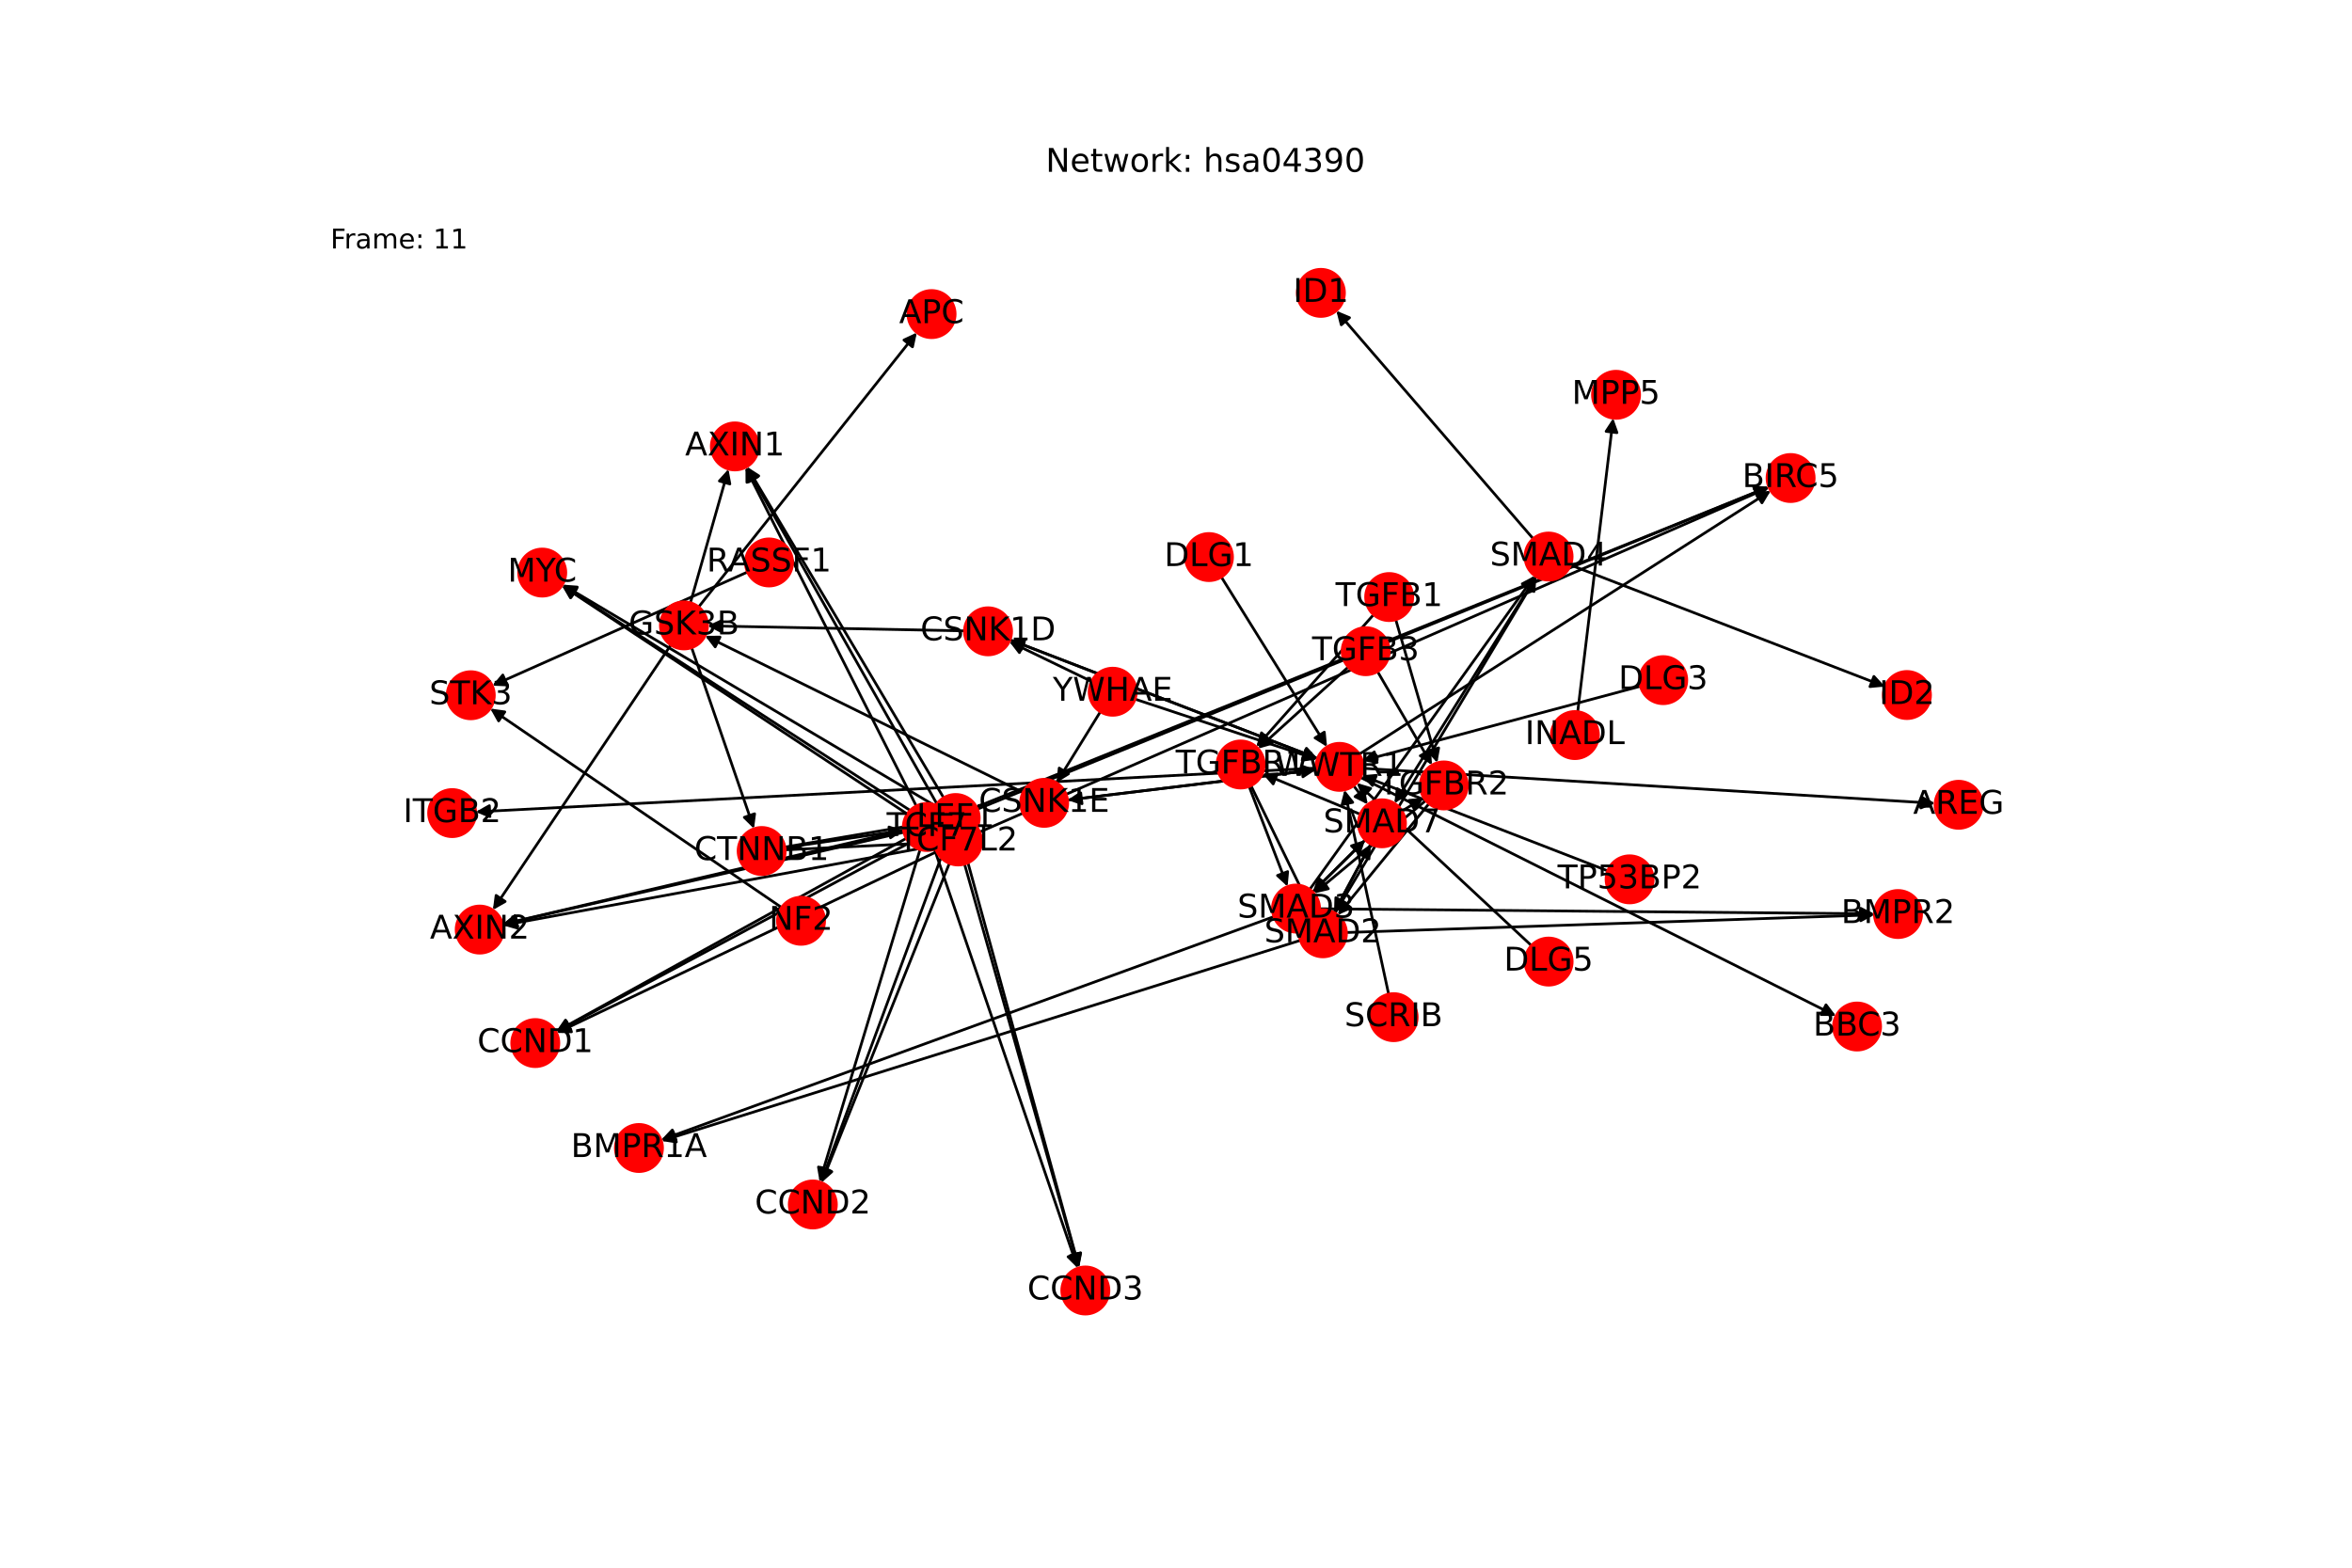 <?xml version="1.0" encoding="utf-8" standalone="no"?>
<!DOCTYPE svg PUBLIC "-//W3C//DTD SVG 1.1//EN"
  "http://www.w3.org/Graphics/SVG/1.1/DTD/svg11.dtd">
<!-- Created with matplotlib (https://matplotlib.org/) -->
<svg height="576pt" version="1.1" viewBox="0 0 864 576" width="864pt" xmlns="http://www.w3.org/2000/svg" xmlns:xlink="http://www.w3.org/1999/xlink">
 <defs>
  <style type="text/css">*{stroke-linecap:butt;stroke-linejoin:round;}</style>
 </defs>
 <g id="figure_1">
  <g id="patch_1">
   <path d="M 0 576 
L 864 576 
L 864 0 
L 0 0 
z
" style="fill:#ffffff;"/>
  </g>
  <g id="axes_1">
   <g id="patch_2">
    <path clip-path="url(#p8ebdea0f11)" d="M 287.108 333.43 
Q 233.596 296.882 181.008 260.965 
" style="fill:none;stroke:#000000;stroke-linecap:round;"/>
    <path clip-path="url(#p8ebdea0f11)" d="M 183.183 264.872 
L 181.008 260.965 
L 185.439 261.569 
L 183.183 264.872 
z
" style="stroke:#000000;stroke-linecap:round;"/>
   </g>
   <g id="patch_3">
    <path clip-path="url(#p8ebdea0f11)" d="M 274.591 210.178 
Q 227.718 231.051 181.866 251.469 
" style="fill:none;stroke:#000000;stroke-linecap:round;"/>
    <path clip-path="url(#p8ebdea0f11)" d="M 186.334 251.669 
L 181.866 251.469 
L 184.707 248.015 
L 186.334 251.669 
z
" style="stroke:#000000;stroke-linecap:round;"/>
   </g>
   <g id="patch_4">
    <path clip-path="url(#p8ebdea0f11)" d="M 590.564 319.959 
Q 545.347 302.425 501.173 285.295 
" style="fill:none;stroke:#000000;stroke-linecap:round;"/>
    <path clip-path="url(#p8ebdea0f11)" d="M 504.179 288.606 
L 501.173 285.295 
L 505.625 284.876 
L 504.179 288.606 
z
" style="stroke:#000000;stroke-linecap:round;"/>
   </g>
   <g id="patch_5">
    <path clip-path="url(#p8ebdea0f11)" d="M 579.57 261.487 
Q 586.088 207.57 592.472 154.763 
" style="fill:none;stroke:#000000;stroke-linecap:round;"/>
    <path clip-path="url(#p8ebdea0f11)" d="M 590.007 158.494 
L 592.472 154.763 
L 593.978 158.974 
L 590.007 158.494 
z
" style="stroke:#000000;stroke-linecap:round;"/>
   </g>
   <g id="patch_6">
    <path clip-path="url(#p8ebdea0f11)" d="M 510.109 365.258 
Q 501.999 327.741 494.125 291.316 
" style="fill:none;stroke:#000000;stroke-linecap:round;"/>
    <path clip-path="url(#p8ebdea0f11)" d="M 493.015 295.648 
L 494.125 291.316 
L 496.925 294.803 
L 493.015 295.648 
z
" style="stroke:#000000;stroke-linecap:round;"/>
   </g>
   <g id="patch_7">
    <path clip-path="url(#p8ebdea0f11)" d="M 564.275 211.831 
Q 538.257 253.491 512.83 294.203 
" style="fill:none;stroke:#000000;stroke-linecap:round;"/>
    <path clip-path="url(#p8ebdea0f11)" d="M 516.645 291.87 
L 512.83 294.203 
L 513.253 289.751 
L 516.645 291.87 
z
" style="stroke:#000000;stroke-linecap:round;"/>
   </g>
   <g id="patch_8">
    <path clip-path="url(#p8ebdea0f11)" d="M 563.203 197.933 
Q 527.045 156.049 491.617 115.011 
" style="fill:none;stroke:#000000;stroke-linecap:round;"/>
    <path clip-path="url(#p8ebdea0f11)" d="M 492.717 119.346 
L 491.617 115.011 
L 495.745 116.732 
L 492.717 119.346 
z
" style="stroke:#000000;stroke-linecap:round;"/>
   </g>
   <g id="patch_9">
    <path clip-path="url(#p8ebdea0f11)" d="M 576.94 207.61 
Q 634.68 229.928 691.377 251.842 
" style="fill:none;stroke:#000000;stroke-linecap:round;"/>
    <path clip-path="url(#p8ebdea0f11)" d="M 688.367 248.535 
L 691.377 251.842 
L 686.925 252.266 
L 688.367 248.535 
z
" style="stroke:#000000;stroke-linecap:round;"/>
   </g>
   <g id="patch_10">
    <path clip-path="url(#p8ebdea0f11)" d="M 503.555 310.127 
Q 496.805 322.703 490.584 334.295 
" style="fill:none;stroke:#000000;stroke-linecap:round;"/>
    <path clip-path="url(#p8ebdea0f11)" d="M 494.238 331.716 
L 490.584 334.295 
L 490.713 329.824 
L 494.238 331.716 
z
" style="stroke:#000000;stroke-linecap:round;"/>
   </g>
   <g id="patch_11">
    <path clip-path="url(#p8ebdea0f11)" d="M 501.503 308.598 
Q 491.869 318.161 483.029 326.935 
" style="fill:none;stroke:#000000;stroke-linecap:round;"/>
    <path clip-path="url(#p8ebdea0f11)" d="M 487.277 325.537 
L 483.029 326.935 
L 484.459 322.698 
L 487.277 325.537 
z
" style="stroke:#000000;stroke-linecap:round;"/>
   </g>
   <g id="patch_12">
    <path clip-path="url(#p8ebdea0f11)" d="M 499.652 299.167 
Q 481.699 291.692 464.778 284.647 
" style="fill:none;stroke:#000000;stroke-linecap:round;"/>
    <path clip-path="url(#p8ebdea0f11)" d="M 467.701 288.031 
L 464.778 284.647 
L 469.239 284.338 
L 467.701 288.031 
z
" style="stroke:#000000;stroke-linecap:round;"/>
   </g>
   <g id="patch_13">
    <path clip-path="url(#p8ebdea0f11)" d="M 515.04 297.978 
Q 519.024 295.542 522.054 293.689 
" style="fill:none;stroke:#000000;stroke-linecap:round;"/>
    <path clip-path="url(#p8ebdea0f11)" d="M 517.599 294.069 
L 522.054 293.689 
L 519.685 297.482 
L 517.599 294.069 
z
" style="stroke:#000000;stroke-linecap:round;"/>
   </g>
   <g id="patch_14">
    <path clip-path="url(#p8ebdea0f11)" d="M 254.075 237.974 
Q 265.526 271.232 276.614 303.434 
" style="fill:none;stroke:#000000;stroke-linecap:round;"/>
    <path clip-path="url(#p8ebdea0f11)" d="M 277.203 299 
L 276.614 303.434 
L 273.421 300.303 
L 277.203 299 
z
" style="stroke:#000000;stroke-linecap:round;"/>
   </g>
   <g id="patch_15">
    <path clip-path="url(#p8ebdea0f11)" d="M 256.643 223.01 
Q 296.728 172.597 336.118 123.06 
" style="fill:none;stroke:#000000;stroke-linecap:round;"/>
    <path clip-path="url(#p8ebdea0f11)" d="M 332.063 124.946 
L 336.118 123.06 
L 335.194 127.435 
L 332.063 124.946 
z
" style="stroke:#000000;stroke-linecap:round;"/>
   </g>
   <g id="patch_16">
    <path clip-path="url(#p8ebdea0f11)" d="M 253.623 221.457 
Q 260.604 196.905 267.279 173.429 
" style="fill:none;stroke:#000000;stroke-linecap:round;"/>
    <path clip-path="url(#p8ebdea0f11)" d="M 264.261 176.73 
L 267.279 173.429 
L 268.109 177.824 
L 264.261 176.73 
z
" style="stroke:#000000;stroke-linecap:round;"/>
   </g>
   <g id="patch_17">
    <path clip-path="url(#p8ebdea0f11)" d="M 246.426 236.979 
Q 213.74 285.666 181.676 333.426 
" style="fill:none;stroke:#000000;stroke-linecap:round;"/>
    <path clip-path="url(#p8ebdea0f11)" d="M 185.566 331.219 
L 181.676 333.426 
L 182.245 328.99 
L 185.566 331.219 
z
" style="stroke:#000000;stroke-linecap:round;"/>
   </g>
   <g id="patch_18">
    <path clip-path="url(#p8ebdea0f11)" d="M 288.364 311.43 
Q 310.137 308.266 330.804 305.262 
" style="fill:none;stroke:#000000;stroke-linecap:round;"/>
    <path clip-path="url(#p8ebdea0f11)" d="M 326.558 303.858 
L 330.804 305.262 
L 327.133 307.817 
L 326.558 303.858 
z
" style="stroke:#000000;stroke-linecap:round;"/>
   </g>
   <g id="patch_19">
    <path clip-path="url(#p8ebdea0f11)" d="M 288.443 312.255 
Q 315.879 310.922 342.198 309.643 
" style="fill:none;stroke:#000000;stroke-linecap:round;"/>
    <path clip-path="url(#p8ebdea0f11)" d="M 338.106 307.839 
L 342.198 309.643 
L 338.3 311.835 
L 338.106 307.839 
z
" style="stroke:#000000;stroke-linecap:round;"/>
   </g>
   <g id="patch_20">
    <path clip-path="url(#p8ebdea0f11)" d="M 288.335 311.223 
Q 315.432 306.614 341.426 302.193 
" style="fill:none;stroke:#000000;stroke-linecap:round;"/>
    <path clip-path="url(#p8ebdea0f11)" d="M 337.147 300.892 
L 341.426 302.193 
L 337.818 304.835 
L 337.147 300.892 
z
" style="stroke:#000000;stroke-linecap:round;"/>
   </g>
   <g id="patch_21">
    <path clip-path="url(#p8ebdea0f11)" d="M 499.802 285.646 
Q 587.123 329.464 673.445 372.78 
" style="fill:none;stroke:#000000;stroke-linecap:round;"/>
    <path clip-path="url(#p8ebdea0f11)" d="M 670.766 369.199 
L 673.445 372.78 
L 668.972 372.774 
L 670.766 369.199 
z
" style="stroke:#000000;stroke-linecap:round;"/>
   </g>
   <g id="patch_22">
    <path clip-path="url(#p8ebdea0f11)" d="M 497.264 288.684 
Q 499.854 292.129 501.772 294.68 
" style="fill:none;stroke:#000000;stroke-linecap:round;"/>
    <path clip-path="url(#p8ebdea0f11)" d="M 500.967 290.281 
L 501.772 294.68 
L 497.77 292.685 
L 500.967 290.281 
z
" style="stroke:#000000;stroke-linecap:round;"/>
   </g>
   <g id="patch_23">
    <path clip-path="url(#p8ebdea0f11)" d="M 500.704 282.29 
Q 605.777 288.726 709.735 295.094 
" style="fill:none;stroke:#000000;stroke-linecap:round;"/>
    <path clip-path="url(#p8ebdea0f11)" d="M 705.865 292.853 
L 709.735 295.094 
L 705.62 296.846 
L 705.865 292.853 
z
" style="stroke:#000000;stroke-linecap:round;"/>
   </g>
   <g id="patch_24">
    <path clip-path="url(#p8ebdea0f11)" d="M 499.354 277.089 
Q 574.916 228.698 649.536 180.91 
" style="fill:none;stroke:#000000;stroke-linecap:round;"/>
    <path clip-path="url(#p8ebdea0f11)" d="M 645.089 181.383 
L 649.536 180.91 
L 647.247 184.751 
L 645.089 181.383 
z
" style="stroke:#000000;stroke-linecap:round;"/>
   </g>
   <g id="patch_25">
    <path clip-path="url(#p8ebdea0f11)" d="M 483.41 282.211 
Q 329.084 290.254 175.874 298.238 
" style="fill:none;stroke:#000000;stroke-linecap:round;"/>
    <path clip-path="url(#p8ebdea0f11)" d="M 179.973 300.028 
L 175.874 298.238 
L 179.765 296.033 
L 179.973 300.028 
z
" style="stroke:#000000;stroke-linecap:round;"/>
   </g>
   <g id="patch_26">
    <path clip-path="url(#p8ebdea0f11)" d="M 483.978 278.644 
Q 427.504 256.86 372.074 235.478 
" style="fill:none;stroke:#000000;stroke-linecap:round;"/>
    <path clip-path="url(#p8ebdea0f11)" d="M 375.086 238.784 
L 372.074 235.478 
L 376.526 235.052 
L 375.086 238.784 
z
" style="stroke:#000000;stroke-linecap:round;"/>
   </g>
   <g id="patch_27">
    <path clip-path="url(#p8ebdea0f11)" d="M 483.46 282.809 
Q 437.809 288.372 393.268 293.8 
" style="fill:none;stroke:#000000;stroke-linecap:round;"/>
    <path clip-path="url(#p8ebdea0f11)" d="M 397.481 295.302 
L 393.268 293.8 
L 396.997 291.331 
L 397.481 295.302 
z
" style="stroke:#000000;stroke-linecap:round;"/>
   </g>
   <g id="patch_28">
    <path clip-path="url(#p8ebdea0f11)" d="M 416.975 256.876 
Q 450.408 267.957 482.781 278.686 
" style="fill:none;stroke:#000000;stroke-linecap:round;"/>
    <path clip-path="url(#p8ebdea0f11)" d="M 479.613 275.529 
L 482.781 278.686 
L 478.355 279.326 
L 479.613 275.529 
z
" style="stroke:#000000;stroke-linecap:round;"/>
   </g>
   <g id="patch_29">
    <path clip-path="url(#p8ebdea0f11)" d="M 400.965 250.377 
Q 385.855 243.056 371.752 236.223 
" style="fill:none;stroke:#000000;stroke-linecap:round;"/>
    <path clip-path="url(#p8ebdea0f11)" d="M 374.48 239.767 
L 371.752 236.223 
L 376.224 236.168 
L 374.48 239.767 
z
" style="stroke:#000000;stroke-linecap:round;"/>
   </g>
   <g id="patch_30">
    <path clip-path="url(#p8ebdea0f11)" d="M 404.209 261.521 
Q 396.161 274.566 388.7 286.659 
" style="fill:none;stroke:#000000;stroke-linecap:round;"/>
    <path clip-path="url(#p8ebdea0f11)" d="M 392.503 284.305 
L 388.7 286.659 
L 389.099 282.204 
L 392.503 284.305 
z
" style="stroke:#000000;stroke-linecap:round;"/>
   </g>
   <g id="patch_31">
    <path clip-path="url(#p8ebdea0f11)" d="M 448.674 212.029 
Q 468.079 243.219 486.894 273.459 
" style="fill:none;stroke:#000000;stroke-linecap:round;"/>
    <path clip-path="url(#p8ebdea0f11)" d="M 486.479 269.006 
L 486.894 273.459 
L 483.083 271.119 
L 486.479 269.006 
z
" style="stroke:#000000;stroke-linecap:round;"/>
   </g>
   <g id="patch_32">
    <path clip-path="url(#p8ebdea0f11)" d="M 602.603 252.138 
Q 551.513 265.829 501.502 279.23 
" style="fill:none;stroke:#000000;stroke-linecap:round;"/>
    <path clip-path="url(#p8ebdea0f11)" d="M 505.883 280.127 
L 501.502 279.23 
L 504.848 276.263 
L 505.883 280.127 
z
" style="stroke:#000000;stroke-linecap:round;"/>
   </g>
   <g id="patch_33">
    <path clip-path="url(#p8ebdea0f11)" d="M 562.539 347.403 
Q 530.469 317.533 499.216 288.426 
" style="fill:none;stroke:#000000;stroke-linecap:round;"/>
    <path clip-path="url(#p8ebdea0f11)" d="M 500.78 292.616 
L 499.216 288.426 
L 503.506 289.689 
L 500.78 292.616 
z
" style="stroke:#000000;stroke-linecap:round;"/>
   </g>
   <g id="patch_34">
    <path clip-path="url(#p8ebdea0f11)" d="M 490.054 335.282 
Q 496.804 322.706 503.025 311.114 
" style="fill:none;stroke:#000000;stroke-linecap:round;"/>
    <path clip-path="url(#p8ebdea0f11)" d="M 499.371 313.693 
L 503.025 311.114 
L 502.896 315.585 
L 499.371 313.693 
z
" style="stroke:#000000;stroke-linecap:round;"/>
   </g>
   <g id="patch_35">
    <path clip-path="url(#p8ebdea0f11)" d="M 490.409 335.481 
Q 527.41 273.7 563.836 212.878 
" style="fill:none;stroke:#000000;stroke-linecap:round;"/>
    <path clip-path="url(#p8ebdea0f11)" d="M 560.065 215.282 
L 563.836 212.878 
L 563.497 217.338 
L 560.065 215.282 
z
" style="stroke:#000000;stroke-linecap:round;"/>
   </g>
   <g id="patch_36">
    <path clip-path="url(#p8ebdea0f11)" d="M 477.698 345.506 
Q 360.338 382.354 244.045 418.868 
" style="fill:none;stroke:#000000;stroke-linecap:round;"/>
    <path clip-path="url(#p8ebdea0f11)" d="M 248.46 419.578 
L 244.045 418.868 
L 247.262 415.761 
L 248.46 419.578 
z
" style="stroke:#000000;stroke-linecap:round;"/>
   </g>
   <g id="patch_37">
    <path clip-path="url(#p8ebdea0f11)" d="M 494.615 342.622 
Q 591.594 339.373 687.455 336.162 
" style="fill:none;stroke:#000000;stroke-linecap:round;"/>
    <path clip-path="url(#p8ebdea0f11)" d="M 683.39 334.297 
L 687.455 336.162 
L 683.524 338.295 
L 683.39 334.297 
z
" style="stroke:#000000;stroke-linecap:round;"/>
   </g>
   <g id="patch_38">
    <path clip-path="url(#p8ebdea0f11)" d="M 482.237 327.722 
Q 491.871 318.159 500.711 309.385 
" style="fill:none;stroke:#000000;stroke-linecap:round;"/>
    <path clip-path="url(#p8ebdea0f11)" d="M 496.463 310.783 
L 500.711 309.385 
L 499.281 313.622 
L 496.463 310.783 
z
" style="stroke:#000000;stroke-linecap:round;"/>
   </g>
   <g id="patch_39">
    <path clip-path="url(#p8ebdea0f11)" d="M 481.138 326.785 
Q 522.477 269.154 563.163 212.431 
" style="fill:none;stroke:#000000;stroke-linecap:round;"/>
    <path clip-path="url(#p8ebdea0f11)" d="M 559.207 214.516 
L 563.163 212.431 
L 562.457 216.847 
L 559.207 214.516 
z
" style="stroke:#000000;stroke-linecap:round;"/>
   </g>
   <g id="patch_40">
    <path clip-path="url(#p8ebdea0f11)" d="M 467.954 336.788 
Q 355.404 377.81 243.904 418.448 
" style="fill:none;stroke:#000000;stroke-linecap:round;"/>
    <path clip-path="url(#p8ebdea0f11)" d="M 248.347 418.957 
L 243.904 418.448 
L 246.977 415.199 
L 248.347 418.957 
z
" style="stroke:#000000;stroke-linecap:round;"/>
   </g>
   <g id="patch_41">
    <path clip-path="url(#p8ebdea0f11)" d="M 484.752 333.901 
Q 586.659 334.829 687.448 335.746 
" style="fill:none;stroke:#000000;stroke-linecap:round;"/>
    <path clip-path="url(#p8ebdea0f11)" d="M 683.466 333.71 
L 687.448 335.746 
L 683.43 337.71 
L 683.466 333.71 
z
" style="stroke:#000000;stroke-linecap:round;"/>
   </g>
   <g id="patch_42">
    <path clip-path="url(#p8ebdea0f11)" d="M 354.292 231.791 
Q 307.102 230.873 261.03 229.976 
" style="fill:none;stroke:#000000;stroke-linecap:round;"/>
    <path clip-path="url(#p8ebdea0f11)" d="M 264.99 232.054 
L 261.03 229.976 
L 265.068 228.054 
L 264.99 232.054 
z
" style="stroke:#000000;stroke-linecap:round;"/>
   </g>
   <g id="patch_43">
    <path clip-path="url(#p8ebdea0f11)" d="M 371.034 235.077 
Q 427.508 256.861 482.938 278.243 
" style="fill:none;stroke:#000000;stroke-linecap:round;"/>
    <path clip-path="url(#p8ebdea0f11)" d="M 479.926 274.937 
L 482.938 278.243 
L 478.487 278.669 
L 479.926 274.937 
z
" style="stroke:#000000;stroke-linecap:round;"/>
   </g>
   <g id="patch_44">
    <path clip-path="url(#p8ebdea0f11)" d="M 375.8 291.157 
Q 317.41 262.385 260.023 234.106 
" style="fill:none;stroke:#000000;stroke-linecap:round;"/>
    <path clip-path="url(#p8ebdea0f11)" d="M 262.727 237.668 
L 260.023 234.106 
L 264.495 234.08 
L 262.727 237.668 
z
" style="stroke:#000000;stroke-linecap:round;"/>
   </g>
   <g id="patch_45">
    <path clip-path="url(#p8ebdea0f11)" d="M 392.163 293.935 
Q 437.814 288.372 482.355 282.943 
" style="fill:none;stroke:#000000;stroke-linecap:round;"/>
    <path clip-path="url(#p8ebdea0f11)" d="M 478.143 281.442 
L 482.355 282.943 
L 478.626 285.412 
L 478.143 281.442 
z
" style="stroke:#000000;stroke-linecap:round;"/>
   </g>
   <g id="patch_46">
    <path clip-path="url(#p8ebdea0f11)" d="M 504.572 225.848 
Q 483.036 250.128 462.242 273.573 
" style="fill:none;stroke:#000000;stroke-linecap:round;"/>
    <path clip-path="url(#p8ebdea0f11)" d="M 466.393 271.907 
L 462.242 273.573 
L 463.4 269.253 
L 466.393 271.907 
z
" style="stroke:#000000;stroke-linecap:round;"/>
   </g>
   <g id="patch_47">
    <path clip-path="url(#p8ebdea0f11)" d="M 512.732 227.687 
Q 520.36 253.979 527.676 279.197 
" style="fill:none;stroke:#000000;stroke-linecap:round;"/>
    <path clip-path="url(#p8ebdea0f11)" d="M 528.482 274.798 
L 527.676 279.197 
L 524.64 275.913 
L 528.482 274.798 
z
" style="stroke:#000000;stroke-linecap:round;"/>
   </g>
   <g id="patch_48">
    <path clip-path="url(#p8ebdea0f11)" d="M 495.272 245.081 
Q 478.722 260.078 463 274.323 
" style="fill:none;stroke:#000000;stroke-linecap:round;"/>
    <path clip-path="url(#p8ebdea0f11)" d="M 467.307 273.119 
L 463 274.323 
L 464.621 270.155 
L 467.307 273.119 
z
" style="stroke:#000000;stroke-linecap:round;"/>
   </g>
   <g id="patch_49">
    <path clip-path="url(#p8ebdea0f11)" d="M 506.048 246.753 
Q 516.046 263.927 525.481 280.136 
" style="fill:none;stroke:#000000;stroke-linecap:round;"/>
    <path clip-path="url(#p8ebdea0f11)" d="M 525.197 275.673 
L 525.481 280.136 
L 521.74 277.685 
L 525.197 275.673 
z
" style="stroke:#000000;stroke-linecap:round;"/>
   </g>
   <g id="patch_50">
    <path clip-path="url(#p8ebdea0f11)" d="M 459.545 288.676 
Q 470.855 311.9 481.676 334.118 
" style="fill:none;stroke:#000000;stroke-linecap:round;"/>
    <path clip-path="url(#p8ebdea0f11)" d="M 481.723 329.646 
L 481.676 334.118 
L 478.127 331.397 
L 481.723 329.646 
z
" style="stroke:#000000;stroke-linecap:round;"/>
   </g>
   <g id="patch_51">
    <path clip-path="url(#p8ebdea0f11)" d="M 458.86 288.976 
Q 465.922 307.358 472.584 324.696 
" style="fill:none;stroke:#000000;stroke-linecap:round;"/>
    <path clip-path="url(#p8ebdea0f11)" d="M 473.016 320.245 
L 472.584 324.696 
L 469.282 321.679 
L 473.016 320.245 
z
" style="stroke:#000000;stroke-linecap:round;"/>
   </g>
   <g id="patch_52">
    <path clip-path="url(#p8ebdea0f11)" d="M 524.918 295.287 
Q 508.181 315.746 492.153 335.34 
" style="fill:none;stroke:#000000;stroke-linecap:round;"/>
    <path clip-path="url(#p8ebdea0f11)" d="M 496.233 333.511 
L 492.153 335.34 
L 493.137 330.978 
L 496.233 333.511 
z
" style="stroke:#000000;stroke-linecap:round;"/>
   </g>
   <g id="patch_53">
    <path clip-path="url(#p8ebdea0f11)" d="M 523.747 294.127 
Q 503.245 311.204 483.602 327.566 
" style="fill:none;stroke:#000000;stroke-linecap:round;"/>
    <path clip-path="url(#p8ebdea0f11)" d="M 487.955 326.543 
L 483.602 327.566 
L 485.395 323.469 
L 487.955 326.543 
z
" style="stroke:#000000;stroke-linecap:round;"/>
   </g>
   <g id="patch_54">
    <path clip-path="url(#p8ebdea0f11)" d="M 333.258 299.076 
Q 269.832 257.117 207.338 215.775 
" style="fill:none;stroke:#000000;stroke-linecap:round;"/>
    <path clip-path="url(#p8ebdea0f11)" d="M 209.571 219.65 
L 207.338 215.775 
L 211.778 216.314 
L 209.571 219.65 
z
" style="stroke:#000000;stroke-linecap:round;"/>
   </g>
   <g id="patch_55">
    <path clip-path="url(#p8ebdea0f11)" d="M 336.585 296.127 
Q 305.219 233.938 274.356 172.748 
" style="fill:none;stroke:#000000;stroke-linecap:round;"/>
    <path clip-path="url(#p8ebdea0f11)" d="M 274.371 177.22 
L 274.356 172.748 
L 277.943 175.419 
L 274.371 177.22 
z
" style="stroke:#000000;stroke-linecap:round;"/>
   </g>
   <g id="patch_56">
    <path clip-path="url(#p8ebdea0f11)" d="M 332.044 305.792 
Q 258.356 322.699 185.757 339.357 
" style="fill:none;stroke:#000000;stroke-linecap:round;"/>
    <path clip-path="url(#p8ebdea0f11)" d="M 190.103 340.412 
L 185.757 339.357 
L 189.208 336.513 
L 190.103 340.412 
z
" style="stroke:#000000;stroke-linecap:round;"/>
   </g>
   <g id="patch_57">
    <path clip-path="url(#p8ebdea0f11)" d="M 332.899 308.041 
Q 268.556 343.55 205.192 378.519 
" style="fill:none;stroke:#000000;stroke-linecap:round;"/>
    <path clip-path="url(#p8ebdea0f11)" d="M 209.66 378.337 
L 205.192 378.519 
L 207.727 374.835 
L 209.66 378.337 
z
" style="stroke:#000000;stroke-linecap:round;"/>
   </g>
   <g id="patch_58">
    <path clip-path="url(#p8ebdea0f11)" d="M 337.979 312.147 
Q 319.536 373.203 301.417 433.189 
" style="fill:none;stroke:#000000;stroke-linecap:round;"/>
    <path clip-path="url(#p8ebdea0f11)" d="M 304.489 429.938 
L 301.417 433.189 
L 300.66 428.782 
L 304.489 429.938 
z
" style="stroke:#000000;stroke-linecap:round;"/>
   </g>
   <g id="patch_59">
    <path clip-path="url(#p8ebdea0f11)" d="M 343.284 312.049 
Q 369.592 389.003 395.538 464.9 
" style="fill:none;stroke:#000000;stroke-linecap:round;"/>
    <path clip-path="url(#p8ebdea0f11)" d="M 396.137 460.468 
L 395.538 464.9 
L 392.352 461.762 
L 396.137 460.468 
z
" style="stroke:#000000;stroke-linecap:round;"/>
   </g>
   <g id="patch_60">
    <path clip-path="url(#p8ebdea0f11)" d="M 348.513 300.611 
Q 499.127 239.746 648.705 179.3 
" style="fill:none;stroke:#000000;stroke-linecap:round;"/>
    <path clip-path="url(#p8ebdea0f11)" d="M 644.247 178.945 
L 648.705 179.3 
L 645.746 182.653 
L 644.247 178.945 
z
" style="stroke:#000000;stroke-linecap:round;"/>
   </g>
   <g id="patch_61">
    <path clip-path="url(#p8ebdea0f11)" d="M 344.694 304.467 
Q 275.575 259.775 207.395 215.69 
" style="fill:none;stroke:#000000;stroke-linecap:round;"/>
    <path clip-path="url(#p8ebdea0f11)" d="M 209.668 219.541 
L 207.395 215.69 
L 211.84 216.182 
L 209.668 219.541 
z
" style="stroke:#000000;stroke-linecap:round;"/>
   </g>
   <g id="patch_62">
    <path clip-path="url(#p8ebdea0f11)" d="M 347.704 301.627 
Q 310.958 236.593 274.763 172.532 
" style="fill:none;stroke:#000000;stroke-linecap:round;"/>
    <path clip-path="url(#p8ebdea0f11)" d="M 274.99 176.999 
L 274.763 172.532 
L 278.472 175.031 
L 274.99 176.999 
z
" style="stroke:#000000;stroke-linecap:round;"/>
   </g>
   <g id="patch_63">
    <path clip-path="url(#p8ebdea0f11)" d="M 343.446 310.738 
Q 264.093 325.356 185.841 339.772 
" style="fill:none;stroke:#000000;stroke-linecap:round;"/>
    <path clip-path="url(#p8ebdea0f11)" d="M 190.137 341.014 
L 185.841 339.772 
L 189.412 337.081 
L 190.137 341.014 
z
" style="stroke:#000000;stroke-linecap:round;"/>
   </g>
   <g id="patch_64">
    <path clip-path="url(#p8ebdea0f11)" d="M 344.146 312.897 
Q 274.298 346.206 205.46 379.033 
" style="fill:none;stroke:#000000;stroke-linecap:round;"/>
    <path clip-path="url(#p8ebdea0f11)" d="M 209.932 379.116 
L 205.46 379.033 
L 208.21 375.506 
L 209.932 379.116 
z
" style="stroke:#000000;stroke-linecap:round;"/>
   </g>
   <g id="patch_65">
    <path clip-path="url(#p8ebdea0f11)" d="M 348.748 317.208 
Q 325.277 375.86 302.222 433.474 
" style="fill:none;stroke:#000000;stroke-linecap:round;"/>
    <path clip-path="url(#p8ebdea0f11)" d="M 305.565 430.504 
L 302.222 433.474 
L 301.851 429.017 
L 305.565 430.504 
z
" style="stroke:#000000;stroke-linecap:round;"/>
   </g>
   <g id="patch_66">
    <path clip-path="url(#p8ebdea0f11)" d="M 354.325 317.499 
Q 375.333 391.659 396.036 464.744 
" style="fill:none;stroke:#000000;stroke-linecap:round;"/>
    <path clip-path="url(#p8ebdea0f11)" d="M 396.87 460.351 
L 396.036 464.744 
L 393.022 461.441 
L 396.87 460.351 
z
" style="stroke:#000000;stroke-linecap:round;"/>
   </g>
   <g id="patch_67">
    <path clip-path="url(#p8ebdea0f11)" d="M 359.9 305.704 
Q 504.865 242.404 648.806 179.551 
" style="fill:none;stroke:#000000;stroke-linecap:round;"/>
    <path clip-path="url(#p8ebdea0f11)" d="M 644.34 179.319 
L 648.806 179.551 
L 645.94 182.985 
L 644.34 179.319 
z
" style="stroke:#000000;stroke-linecap:round;"/>
   </g>
   <g id="patch_68">
    <path clip-path="url(#p8ebdea0f11)" d="M 343.616 296.133 
Q 275.124 255.468 207.592 215.373 
" style="fill:none;stroke:#000000;stroke-linecap:round;"/>
    <path clip-path="url(#p8ebdea0f11)" d="M 210.011 219.135 
L 207.592 215.373 
L 212.053 215.696 
L 210.011 219.135 
z
" style="stroke:#000000;stroke-linecap:round;"/>
   </g>
   <g id="patch_69">
    <path clip-path="url(#p8ebdea0f11)" d="M 346.639 293.108 
Q 310.509 232.289 274.95 172.432 
" style="fill:none;stroke:#000000;stroke-linecap:round;"/>
    <path clip-path="url(#p8ebdea0f11)" d="M 275.274 176.892 
L 274.95 172.432 
L 278.713 174.849 
L 275.274 176.892 
z
" style="stroke:#000000;stroke-linecap:round;"/>
   </g>
   <g id="patch_70">
    <path clip-path="url(#p8ebdea0f11)" d="M 342.629 302.531 
Q 263.644 321.049 185.747 339.311 
" style="fill:none;stroke:#000000;stroke-linecap:round;"/>
    <path clip-path="url(#p8ebdea0f11)" d="M 190.098 340.345 
L 185.747 339.311 
L 189.185 336.451 
L 190.098 340.345 
z
" style="stroke:#000000;stroke-linecap:round;"/>
   </g>
   <g id="patch_71">
    <path clip-path="url(#p8ebdea0f11)" d="M 343.43 304.641 
Q 273.849 341.898 205.253 378.626 
" style="fill:none;stroke:#000000;stroke-linecap:round;"/>
    <path clip-path="url(#p8ebdea0f11)" d="M 209.724 378.501 
L 205.253 378.626 
L 207.836 374.975 
L 209.724 378.501 
z
" style="stroke:#000000;stroke-linecap:round;"/>
   </g>
   <g id="patch_72">
    <path clip-path="url(#p8ebdea0f11)" d="M 348.06 308.679 
Q 324.826 371.551 301.981 433.374 
" style="fill:none;stroke:#000000;stroke-linecap:round;"/>
    <path clip-path="url(#p8ebdea0f11)" d="M 305.243 430.315 
L 301.981 433.374 
L 301.491 428.929 
L 305.243 430.315 
z
" style="stroke:#000000;stroke-linecap:round;"/>
   </g>
   <g id="patch_73">
    <path clip-path="url(#p8ebdea0f11)" d="M 353.354 308.906 
Q 374.882 387.353 396.113 464.721 
" style="fill:none;stroke:#000000;stroke-linecap:round;"/>
    <path clip-path="url(#p8ebdea0f11)" d="M 396.983 460.334 
L 396.113 464.721 
L 393.126 461.393 
L 396.983 460.334 
z
" style="stroke:#000000;stroke-linecap:round;"/>
   </g>
   <g id="patch_74">
    <path clip-path="url(#p8ebdea0f11)" d="M 359.081 297.288 
Q 504.418 238.095 648.718 179.324 
" style="fill:none;stroke:#000000;stroke-linecap:round;"/>
    <path clip-path="url(#p8ebdea0f11)" d="M 644.259 178.98 
L 648.718 179.324 
L 645.768 182.685 
L 644.259 178.98 
z
" style="stroke:#000000;stroke-linecap:round;"/>
   </g>
   <g id="PathCollection_1">
    <defs>
     <path d="M 0 8.66 
C 2.297 8.66 4.5 7.748 6.124 6.124 
C 7.748 4.5 8.66 2.297 8.66 -0 
C 8.66 -2.297 7.748 -4.5 6.124 -6.124 
C 4.5 -7.748 2.297 -8.66 0 -8.66 
C -2.297 -8.66 -4.5 -7.748 -6.124 -6.124 
C -7.748 -4.5 -8.66 -2.297 -8.66 0 
C -8.66 2.297 -7.748 4.5 -6.124 6.124 
C -4.5 7.748 -2.297 8.66 0 8.66 
z
" id="C0_0_bac65a0199"/>
    </defs>
    <g clip-path="url(#p8ebdea0f11)">
     <use style="fill:#ff0000;stroke:#ff0000;" x="294.258" xlink:href="#C0_0_bac65a0199" y="338.313"/>
    </g>
    <g clip-path="url(#p8ebdea0f11)">
     <use style="fill:#ff0000;stroke:#ff0000;" x="172.931" xlink:href="#C0_0_bac65a0199" y="255.449"/>
    </g>
    <g clip-path="url(#p8ebdea0f11)">
     <use style="fill:#ff0000;stroke:#ff0000;" x="282.499" xlink:href="#C0_0_bac65a0199" y="206.657"/>
    </g>
    <g clip-path="url(#p8ebdea0f11)">
     <use style="fill:#ff0000;stroke:#ff0000;" x="657.771" xlink:href="#C0_0_bac65a0199" y="175.637"/>
    </g>
    <g clip-path="url(#p8ebdea0f11)">
     <use style="fill:#ff0000;stroke:#ff0000;" x="719.494" xlink:href="#C0_0_bac65a0199" y="295.692"/>
    </g>
    <g clip-path="url(#p8ebdea0f11)">
     <use style="fill:#ff0000;stroke:#ff0000;" x="598.64" xlink:href="#C0_0_bac65a0199" y="323.09"/>
    </g>
    <g clip-path="url(#p8ebdea0f11)">
     <use style="fill:#ff0000;stroke:#ff0000;" x="593.646" xlink:href="#C0_0_bac65a0199" y="145.058"/>
    </g>
    <g clip-path="url(#p8ebdea0f11)">
     <use style="fill:#ff0000;stroke:#ff0000;" x="578.531" xlink:href="#C0_0_bac65a0199" y="270.083"/>
    </g>
    <g clip-path="url(#p8ebdea0f11)">
     <use style="fill:#ff0000;stroke:#ff0000;" x="511.94" xlink:href="#C0_0_bac65a0199" y="373.726"/>
    </g>
    <g clip-path="url(#p8ebdea0f11)">
     <use style="fill:#ff0000;stroke:#ff0000;" x="166.106" xlink:href="#C0_0_bac65a0199" y="298.748"/>
    </g>
    <g clip-path="url(#p8ebdea0f11)">
     <use style="fill:#ff0000;stroke:#ff0000;" x="568.861" xlink:href="#C0_0_bac65a0199" y="204.488"/>
    </g>
    <g clip-path="url(#p8ebdea0f11)">
     <use style="fill:#ff0000;stroke:#ff0000;" x="507.65" xlink:href="#C0_0_bac65a0199" y="302.497"/>
    </g>
    <g clip-path="url(#p8ebdea0f11)">
     <use style="fill:#ff0000;stroke:#ff0000;" x="251.255" xlink:href="#C0_0_bac65a0199" y="229.786"/>
    </g>
    <g clip-path="url(#p8ebdea0f11)">
     <use style="fill:#ff0000;stroke:#ff0000;" x="279.796" xlink:href="#C0_0_bac65a0199" y="312.675"/>
    </g>
    <g clip-path="url(#p8ebdea0f11)">
     <use style="fill:#ff0000;stroke:#ff0000;" x="342.206" xlink:href="#C0_0_bac65a0199" y="115.403"/>
    </g>
    <g clip-path="url(#p8ebdea0f11)">
     <use style="fill:#ff0000;stroke:#ff0000;" x="492.059" xlink:href="#C0_0_bac65a0199" y="281.761"/>
    </g>
    <g clip-path="url(#p8ebdea0f11)">
     <use style="fill:#ff0000;stroke:#ff0000;" x="199.184" xlink:href="#C0_0_bac65a0199" y="210.381"/>
    </g>
    <g clip-path="url(#p8ebdea0f11)">
     <use style="fill:#ff0000;stroke:#ff0000;" x="485.226" xlink:href="#C0_0_bac65a0199" y="107.607"/>
    </g>
    <g clip-path="url(#p8ebdea0f11)">
     <use style="fill:#ff0000;stroke:#ff0000;" x="700.5" xlink:href="#C0_0_bac65a0199" y="255.369"/>
    </g>
    <g clip-path="url(#p8ebdea0f11)">
     <use style="fill:#ff0000;stroke:#ff0000;" x="682.183" xlink:href="#C0_0_bac65a0199" y="377.165"/>
    </g>
    <g clip-path="url(#p8ebdea0f11)">
     <use style="fill:#ff0000;stroke:#ff0000;" x="408.756" xlink:href="#C0_0_bac65a0199" y="254.152"/>
    </g>
    <g clip-path="url(#p8ebdea0f11)">
     <use style="fill:#ff0000;stroke:#ff0000;" x="444.101" xlink:href="#C0_0_bac65a0199" y="204.678"/>
    </g>
    <g clip-path="url(#p8ebdea0f11)">
     <use style="fill:#ff0000;stroke:#ff0000;" x="610.968" xlink:href="#C0_0_bac65a0199" y="249.896"/>
    </g>
    <g clip-path="url(#p8ebdea0f11)">
     <use style="fill:#ff0000;stroke:#ff0000;" x="568.876" xlink:href="#C0_0_bac65a0199" y="353.304"/>
    </g>
    <g clip-path="url(#p8ebdea0f11)">
     <use style="fill:#ff0000;stroke:#ff0000;" x="485.959" xlink:href="#C0_0_bac65a0199" y="342.912"/>
    </g>
    <g clip-path="url(#p8ebdea0f11)">
     <use style="fill:#ff0000;stroke:#ff0000;" x="476.09" xlink:href="#C0_0_bac65a0199" y="333.823"/>
    </g>
    <g clip-path="url(#p8ebdea0f11)">
     <use style="fill:#ff0000;stroke:#ff0000;" x="362.953" xlink:href="#C0_0_bac65a0199" y="231.96"/>
    </g>
    <g clip-path="url(#p8ebdea0f11)">
     <use style="fill:#ff0000;stroke:#ff0000;" x="383.565" xlink:href="#C0_0_bac65a0199" y="294.983"/>
    </g>
    <g clip-path="url(#p8ebdea0f11)">
     <use style="fill:#ff0000;stroke:#ff0000;" x="510.319" xlink:href="#C0_0_bac65a0199" y="219.369"/>
    </g>
    <g clip-path="url(#p8ebdea0f11)">
     <use style="fill:#ff0000;stroke:#ff0000;" x="501.69" xlink:href="#C0_0_bac65a0199" y="239.266"/>
    </g>
    <g clip-path="url(#p8ebdea0f11)">
     <use style="fill:#ff0000;stroke:#ff0000;" x="455.753" xlink:href="#C0_0_bac65a0199" y="280.889"/>
    </g>
    <g clip-path="url(#p8ebdea0f11)">
     <use style="fill:#ff0000;stroke:#ff0000;" x="530.399" xlink:href="#C0_0_bac65a0199" y="288.586"/>
    </g>
    <g clip-path="url(#p8ebdea0f11)">
     <use style="fill:#ff0000;stroke:#ff0000;" x="269.954" xlink:href="#C0_0_bac65a0199" y="164.021"/>
    </g>
    <g clip-path="url(#p8ebdea0f11)">
     <use style="fill:#ff0000;stroke:#ff0000;" x="176.227" xlink:href="#C0_0_bac65a0199" y="341.543"/>
    </g>
    <g clip-path="url(#p8ebdea0f11)">
     <use style="fill:#ff0000;stroke:#ff0000;" x="340.483" xlink:href="#C0_0_bac65a0199" y="303.856"/>
    </g>
    <g clip-path="url(#p8ebdea0f11)">
     <use style="fill:#ff0000;stroke:#ff0000;" x="351.965" xlink:href="#C0_0_bac65a0199" y="309.168"/>
    </g>
    <g clip-path="url(#p8ebdea0f11)">
     <use style="fill:#ff0000;stroke:#ff0000;" x="351.062" xlink:href="#C0_0_bac65a0199" y="300.554"/>
    </g>
    <g clip-path="url(#p8ebdea0f11)">
     <use style="fill:#ff0000;stroke:#ff0000;" x="196.632" xlink:href="#C0_0_bac65a0199" y="383.243"/>
    </g>
    <g clip-path="url(#p8ebdea0f11)">
     <use style="fill:#ff0000;stroke:#ff0000;" x="298.59" xlink:href="#C0_0_bac65a0199" y="442.549"/>
    </g>
    <g clip-path="url(#p8ebdea0f11)">
     <use style="fill:#ff0000;stroke:#ff0000;" x="398.701" xlink:href="#C0_0_bac65a0199" y="474.153"/>
    </g>
    <g clip-path="url(#p8ebdea0f11)">
     <use style="fill:#ff0000;stroke:#ff0000;" x="234.714" xlink:href="#C0_0_bac65a0199" y="421.798"/>
    </g>
    <g clip-path="url(#p8ebdea0f11)">
     <use style="fill:#ff0000;stroke:#ff0000;" x="697.226" xlink:href="#C0_0_bac65a0199" y="335.835"/>
    </g>
   </g>
   <g id="text_1">
    <g clip-path="url(#p8ebdea0f11)">
     <!-- NF2 -->
     <g transform="translate(282.501 341.624)scale(0.12 -0.12)">
      <defs>
       <path d="M 9.812 72.906 
L 23.094 72.906 
L 55.422 11.922 
L 55.422 72.906 
L 64.984 72.906 
L 64.984 0 
L 51.703 0 
L 19.391 60.984 
L 19.391 0 
L 9.812 0 
z
" id="DejaVuSans-78"/>
       <path d="M 9.812 72.906 
L 51.703 72.906 
L 51.703 64.594 
L 19.672 64.594 
L 19.672 43.109 
L 48.578 43.109 
L 48.578 34.812 
L 19.672 34.812 
L 19.672 0 
L 9.812 0 
z
" id="DejaVuSans-70"/>
       <path d="M 19.188 8.297 
L 53.609 8.297 
L 53.609 0 
L 7.328 0 
L 7.328 8.297 
Q 12.938 14.109 22.625 23.891 
Q 32.328 33.688 34.812 36.531 
Q 39.547 41.844 41.422 45.531 
Q 43.312 49.219 43.312 52.781 
Q 43.312 58.594 39.234 62.25 
Q 35.156 65.922 28.609 65.922 
Q 23.969 65.922 18.812 64.312 
Q 13.672 62.703 7.812 59.422 
L 7.812 69.391 
Q 13.766 71.781 18.938 73 
Q 24.125 74.219 28.422 74.219 
Q 39.75 74.219 46.484 68.547 
Q 53.219 62.891 53.219 53.422 
Q 53.219 48.922 51.531 44.891 
Q 49.859 40.875 45.406 35.406 
Q 44.188 33.984 37.641 27.219 
Q 31.109 20.453 19.188 8.297 
z
" id="DejaVuSans-50"/>
      </defs>
      <use xlink:href="#DejaVuSans-78"/>
      <use x="74.805" xlink:href="#DejaVuSans-70"/>
      <use x="132.324" xlink:href="#DejaVuSans-50"/>
     </g>
    </g>
   </g>
   <g id="text_2">
    <g clip-path="url(#p8ebdea0f11)">
     <!-- STK3 -->
     <g transform="translate(157.705 258.76)scale(0.12 -0.12)">
      <defs>
       <path d="M 53.516 70.516 
L 53.516 60.891 
Q 47.906 63.578 42.922 64.891 
Q 37.938 66.219 33.297 66.219 
Q 25.25 66.219 20.875 63.094 
Q 16.5 59.969 16.5 54.203 
Q 16.5 49.359 19.406 46.891 
Q 22.312 44.438 30.422 42.922 
L 36.375 41.703 
Q 47.406 39.594 52.656 34.297 
Q 57.906 29 57.906 20.125 
Q 57.906 9.516 50.797 4.047 
Q 43.703 -1.422 29.984 -1.422 
Q 24.812 -1.422 18.969 -0.25 
Q 13.141 0.922 6.891 3.219 
L 6.891 13.375 
Q 12.891 10.016 18.656 8.297 
Q 24.422 6.594 29.984 6.594 
Q 38.422 6.594 43.016 9.906 
Q 47.609 13.234 47.609 19.391 
Q 47.609 24.75 44.312 27.781 
Q 41.016 30.812 33.5 32.328 
L 27.484 33.5 
Q 16.453 35.688 11.516 40.375 
Q 6.594 45.062 6.594 53.422 
Q 6.594 63.094 13.406 68.656 
Q 20.219 74.219 32.172 74.219 
Q 37.312 74.219 42.625 73.281 
Q 47.953 72.359 53.516 70.516 
z
" id="DejaVuSans-83"/>
       <path d="M -0.297 72.906 
L 61.375 72.906 
L 61.375 64.594 
L 35.5 64.594 
L 35.5 0 
L 25.594 0 
L 25.594 64.594 
L -0.297 64.594 
z
" id="DejaVuSans-84"/>
       <path d="M 9.812 72.906 
L 19.672 72.906 
L 19.672 42.094 
L 52.391 72.906 
L 65.094 72.906 
L 28.906 38.922 
L 67.672 0 
L 54.688 0 
L 19.672 35.109 
L 19.672 0 
L 9.812 0 
z
" id="DejaVuSans-75"/>
       <path d="M 40.578 39.312 
Q 47.656 37.797 51.625 33 
Q 55.609 28.219 55.609 21.188 
Q 55.609 10.406 48.188 4.484 
Q 40.766 -1.422 27.094 -1.422 
Q 22.516 -1.422 17.656 -0.516 
Q 12.797 0.391 7.625 2.203 
L 7.625 11.719 
Q 11.719 9.328 16.594 8.109 
Q 21.484 6.891 26.812 6.891 
Q 36.078 6.891 40.938 10.547 
Q 45.797 14.203 45.797 21.188 
Q 45.797 27.641 41.281 31.266 
Q 36.766 34.906 28.719 34.906 
L 20.219 34.906 
L 20.219 43.016 
L 29.109 43.016 
Q 36.375 43.016 40.234 45.922 
Q 44.094 48.828 44.094 54.297 
Q 44.094 59.906 40.109 62.906 
Q 36.141 65.922 28.719 65.922 
Q 24.656 65.922 20.016 65.031 
Q 15.375 64.156 9.812 62.312 
L 9.812 71.094 
Q 15.438 72.656 20.344 73.438 
Q 25.25 74.219 29.594 74.219 
Q 40.828 74.219 47.359 69.109 
Q 53.906 64.016 53.906 55.328 
Q 53.906 49.266 50.438 45.094 
Q 46.969 40.922 40.578 39.312 
z
" id="DejaVuSans-51"/>
      </defs>
      <use xlink:href="#DejaVuSans-83"/>
      <use x="63.477" xlink:href="#DejaVuSans-84"/>
      <use x="124.561" xlink:href="#DejaVuSans-75"/>
      <use x="190.137" xlink:href="#DejaVuSans-51"/>
     </g>
    </g>
   </g>
   <g id="text_3">
    <g clip-path="url(#p8ebdea0f11)">
     <!-- RASSF1 -->
     <g transform="translate(259.579 209.968)scale(0.12 -0.12)">
      <defs>
       <path d="M 44.391 34.188 
Q 47.562 33.109 50.562 29.594 
Q 53.562 26.078 56.594 19.922 
L 66.609 0 
L 56 0 
L 46.688 18.703 
Q 43.062 26.031 39.672 28.422 
Q 36.281 30.812 30.422 30.812 
L 19.672 30.812 
L 19.672 0 
L 9.812 0 
L 9.812 72.906 
L 32.078 72.906 
Q 44.578 72.906 50.734 67.672 
Q 56.891 62.453 56.891 51.906 
Q 56.891 45.016 53.688 40.469 
Q 50.484 35.938 44.391 34.188 
z
M 19.672 64.797 
L 19.672 38.922 
L 32.078 38.922 
Q 39.203 38.922 42.844 42.219 
Q 46.484 45.516 46.484 51.906 
Q 46.484 58.297 42.844 61.547 
Q 39.203 64.797 32.078 64.797 
z
" id="DejaVuSans-82"/>
       <path d="M 34.188 63.188 
L 20.797 26.906 
L 47.609 26.906 
z
M 28.609 72.906 
L 39.797 72.906 
L 67.578 0 
L 57.328 0 
L 50.688 18.703 
L 17.828 18.703 
L 11.188 0 
L 0.781 0 
z
" id="DejaVuSans-65"/>
       <path d="M 12.406 8.297 
L 28.516 8.297 
L 28.516 63.922 
L 10.984 60.406 
L 10.984 69.391 
L 28.422 72.906 
L 38.281 72.906 
L 38.281 8.297 
L 54.391 8.297 
L 54.391 0 
L 12.406 0 
z
" id="DejaVuSans-49"/>
      </defs>
      <use xlink:href="#DejaVuSans-82"/>
      <use x="65.482" xlink:href="#DejaVuSans-65"/>
      <use x="133.891" xlink:href="#DejaVuSans-83"/>
      <use x="197.367" xlink:href="#DejaVuSans-83"/>
      <use x="260.844" xlink:href="#DejaVuSans-70"/>
      <use x="318.363" xlink:href="#DejaVuSans-49"/>
     </g>
    </g>
   </g>
   <g id="text_4">
    <g clip-path="url(#p8ebdea0f11)">
     <!-- BIRC5 -->
     <g transform="translate(640.008 178.948)scale(0.12 -0.12)">
      <defs>
       <path d="M 19.672 34.812 
L 19.672 8.109 
L 35.5 8.109 
Q 43.453 8.109 47.281 11.406 
Q 51.125 14.703 51.125 21.484 
Q 51.125 28.328 47.281 31.562 
Q 43.453 34.812 35.5 34.812 
z
M 19.672 64.797 
L 19.672 42.828 
L 34.281 42.828 
Q 41.5 42.828 45.031 45.531 
Q 48.578 48.25 48.578 53.812 
Q 48.578 59.328 45.031 62.062 
Q 41.5 64.797 34.281 64.797 
z
M 9.812 72.906 
L 35.016 72.906 
Q 46.297 72.906 52.391 68.219 
Q 58.5 63.531 58.5 54.891 
Q 58.5 48.188 55.375 44.234 
Q 52.25 40.281 46.188 39.312 
Q 53.469 37.75 57.5 32.781 
Q 61.531 27.828 61.531 20.406 
Q 61.531 10.641 54.891 5.312 
Q 48.25 0 35.984 0 
L 9.812 0 
z
" id="DejaVuSans-66"/>
       <path d="M 9.812 72.906 
L 19.672 72.906 
L 19.672 0 
L 9.812 0 
z
" id="DejaVuSans-73"/>
       <path d="M 64.406 67.281 
L 64.406 56.891 
Q 59.422 61.531 53.781 63.812 
Q 48.141 66.109 41.797 66.109 
Q 29.297 66.109 22.656 58.469 
Q 16.016 50.828 16.016 36.375 
Q 16.016 21.969 22.656 14.328 
Q 29.297 6.688 41.797 6.688 
Q 48.141 6.688 53.781 8.984 
Q 59.422 11.281 64.406 15.922 
L 64.406 5.609 
Q 59.234 2.094 53.438 0.328 
Q 47.656 -1.422 41.219 -1.422 
Q 24.656 -1.422 15.125 8.703 
Q 5.609 18.844 5.609 36.375 
Q 5.609 53.953 15.125 64.078 
Q 24.656 74.219 41.219 74.219 
Q 47.75 74.219 53.531 72.484 
Q 59.328 70.75 64.406 67.281 
z
" id="DejaVuSans-67"/>
       <path d="M 10.797 72.906 
L 49.516 72.906 
L 49.516 64.594 
L 19.828 64.594 
L 19.828 46.734 
Q 21.969 47.469 24.109 47.828 
Q 26.266 48.188 28.422 48.188 
Q 40.625 48.188 47.75 41.5 
Q 54.891 34.812 54.891 23.391 
Q 54.891 11.625 47.562 5.094 
Q 40.234 -1.422 26.906 -1.422 
Q 22.312 -1.422 17.547 -0.641 
Q 12.797 0.141 7.719 1.703 
L 7.719 11.625 
Q 12.109 9.234 16.797 8.062 
Q 21.484 6.891 26.703 6.891 
Q 35.156 6.891 40.078 11.328 
Q 45.016 15.766 45.016 23.391 
Q 45.016 31 40.078 35.438 
Q 35.156 39.891 26.703 39.891 
Q 22.75 39.891 18.812 39.016 
Q 14.891 38.141 10.797 36.281 
z
" id="DejaVuSans-53"/>
      </defs>
      <use xlink:href="#DejaVuSans-66"/>
      <use x="68.604" xlink:href="#DejaVuSans-73"/>
      <use x="98.096" xlink:href="#DejaVuSans-82"/>
      <use x="162.578" xlink:href="#DejaVuSans-67"/>
      <use x="232.402" xlink:href="#DejaVuSans-53"/>
     </g>
    </g>
   </g>
   <g id="text_5">
    <g clip-path="url(#p8ebdea0f11)">
     <!-- AREG -->
     <g transform="translate(702.78 299.003)scale(0.12 -0.12)">
      <defs>
       <path d="M 9.812 72.906 
L 55.906 72.906 
L 55.906 64.594 
L 19.672 64.594 
L 19.672 43.016 
L 54.391 43.016 
L 54.391 34.719 
L 19.672 34.719 
L 19.672 8.297 
L 56.781 8.297 
L 56.781 0 
L 9.812 0 
z
" id="DejaVuSans-69"/>
       <path d="M 59.516 10.406 
L 59.516 29.984 
L 43.406 29.984 
L 43.406 38.094 
L 69.281 38.094 
L 69.281 6.781 
Q 63.578 2.734 56.688 0.656 
Q 49.812 -1.422 42 -1.422 
Q 24.906 -1.422 15.25 8.562 
Q 5.609 18.562 5.609 36.375 
Q 5.609 54.25 15.25 64.234 
Q 24.906 74.219 42 74.219 
Q 49.125 74.219 55.547 72.453 
Q 61.969 70.703 67.391 67.281 
L 67.391 56.781 
Q 61.922 61.422 55.766 63.766 
Q 49.609 66.109 42.828 66.109 
Q 29.438 66.109 22.719 58.641 
Q 16.016 51.172 16.016 36.375 
Q 16.016 21.625 22.719 14.156 
Q 29.438 6.688 42.828 6.688 
Q 48.047 6.688 52.141 7.594 
Q 56.25 8.5 59.516 10.406 
z
" id="DejaVuSans-71"/>
      </defs>
      <use xlink:href="#DejaVuSans-65"/>
      <use x="68.408" xlink:href="#DejaVuSans-82"/>
      <use x="137.891" xlink:href="#DejaVuSans-69"/>
      <use x="201.074" xlink:href="#DejaVuSans-71"/>
     </g>
    </g>
   </g>
   <g id="text_6">
    <g clip-path="url(#p8ebdea0f11)">
     <!-- TP53BP2 -->
     <g transform="translate(572.171 326.402)scale(0.12 -0.12)">
      <defs>
       <path d="M 19.672 64.797 
L 19.672 37.406 
L 32.078 37.406 
Q 38.969 37.406 42.719 40.969 
Q 46.484 44.531 46.484 51.125 
Q 46.484 57.672 42.719 61.234 
Q 38.969 64.797 32.078 64.797 
z
M 9.812 72.906 
L 32.078 72.906 
Q 44.344 72.906 50.609 67.359 
Q 56.891 61.812 56.891 51.125 
Q 56.891 40.328 50.609 34.812 
Q 44.344 29.297 32.078 29.297 
L 19.672 29.297 
L 19.672 0 
L 9.812 0 
z
" id="DejaVuSans-80"/>
      </defs>
      <use xlink:href="#DejaVuSans-84"/>
      <use x="61.084" xlink:href="#DejaVuSans-80"/>
      <use x="121.387" xlink:href="#DejaVuSans-53"/>
      <use x="185.01" xlink:href="#DejaVuSans-51"/>
      <use x="248.633" xlink:href="#DejaVuSans-66"/>
      <use x="317.236" xlink:href="#DejaVuSans-80"/>
      <use x="377.539" xlink:href="#DejaVuSans-50"/>
     </g>
    </g>
   </g>
   <g id="text_7">
    <g clip-path="url(#p8ebdea0f11)">
     <!-- MPP5 -->
     <g transform="translate(577.416 148.369)scale(0.12 -0.12)">
      <defs>
       <path d="M 9.812 72.906 
L 24.516 72.906 
L 43.109 23.297 
L 61.812 72.906 
L 76.516 72.906 
L 76.516 0 
L 66.891 0 
L 66.891 64.016 
L 48.094 14.016 
L 38.188 14.016 
L 19.391 64.016 
L 19.391 0 
L 9.812 0 
z
" id="DejaVuSans-77"/>
      </defs>
      <use xlink:href="#DejaVuSans-77"/>
      <use x="86.279" xlink:href="#DejaVuSans-80"/>
      <use x="146.582" xlink:href="#DejaVuSans-80"/>
      <use x="206.885" xlink:href="#DejaVuSans-53"/>
     </g>
    </g>
   </g>
   <g id="text_8">
    <g clip-path="url(#p8ebdea0f11)">
     <!-- INADL -->
     <g transform="translate(560.205 273.395)scale(0.12 -0.12)">
      <defs>
       <path d="M 19.672 64.797 
L 19.672 8.109 
L 31.594 8.109 
Q 46.688 8.109 53.688 14.938 
Q 60.688 21.781 60.688 36.531 
Q 60.688 51.172 53.688 57.984 
Q 46.688 64.797 31.594 64.797 
z
M 9.812 72.906 
L 30.078 72.906 
Q 51.266 72.906 61.172 64.094 
Q 71.094 55.281 71.094 36.531 
Q 71.094 17.672 61.125 8.828 
Q 51.172 0 30.078 0 
L 9.812 0 
z
" id="DejaVuSans-68"/>
       <path d="M 9.812 72.906 
L 19.672 72.906 
L 19.672 8.297 
L 55.172 8.297 
L 55.172 0 
L 9.812 0 
z
" id="DejaVuSans-76"/>
      </defs>
      <use xlink:href="#DejaVuSans-73"/>
      <use x="29.492" xlink:href="#DejaVuSans-78"/>
      <use x="104.297" xlink:href="#DejaVuSans-65"/>
      <use x="172.705" xlink:href="#DejaVuSans-68"/>
      <use x="249.707" xlink:href="#DejaVuSans-76"/>
     </g>
    </g>
   </g>
   <g id="text_9">
    <g clip-path="url(#p8ebdea0f11)">
     <!-- SCRIB -->
     <g transform="translate(493.886 377.037)scale(0.12 -0.12)">
      <use xlink:href="#DejaVuSans-83"/>
      <use x="63.477" xlink:href="#DejaVuSans-67"/>
      <use x="133.301" xlink:href="#DejaVuSans-82"/>
      <use x="202.783" xlink:href="#DejaVuSans-73"/>
      <use x="232.275" xlink:href="#DejaVuSans-66"/>
     </g>
    </g>
   </g>
   <g id="text_10">
    <g clip-path="url(#p8ebdea0f11)">
     <!-- ITGB2 -->
     <g transform="translate(148.088 302.059)scale(0.12 -0.12)">
      <use xlink:href="#DejaVuSans-73"/>
      <use x="29.492" xlink:href="#DejaVuSans-84"/>
      <use x="90.576" xlink:href="#DejaVuSans-71"/>
      <use x="168.066" xlink:href="#DejaVuSans-66"/>
      <use x="236.67" xlink:href="#DejaVuSans-50"/>
     </g>
    </g>
   </g>
   <g id="text_11">
    <g clip-path="url(#p8ebdea0f11)">
     <!-- SMAD4 -->
     <g transform="translate(547.334 207.799)scale(0.12 -0.12)">
      <defs>
       <path d="M 37.797 64.312 
L 12.891 25.391 
L 37.797 25.391 
z
M 35.203 72.906 
L 47.609 72.906 
L 47.609 25.391 
L 58.016 25.391 
L 58.016 17.188 
L 47.609 17.188 
L 47.609 0 
L 37.797 0 
L 37.797 17.188 
L 4.891 17.188 
L 4.891 26.703 
z
" id="DejaVuSans-52"/>
      </defs>
      <use xlink:href="#DejaVuSans-83"/>
      <use x="63.477" xlink:href="#DejaVuSans-77"/>
      <use x="149.756" xlink:href="#DejaVuSans-65"/>
      <use x="218.164" xlink:href="#DejaVuSans-68"/>
      <use x="295.166" xlink:href="#DejaVuSans-52"/>
     </g>
    </g>
   </g>
   <g id="text_12">
    <g clip-path="url(#p8ebdea0f11)">
     <!-- SMAD7 -->
     <g transform="translate(486.122 305.809)scale(0.12 -0.12)">
      <defs>
       <path d="M 8.203 72.906 
L 55.078 72.906 
L 55.078 68.703 
L 28.609 0 
L 18.312 0 
L 43.219 64.594 
L 8.203 64.594 
z
" id="DejaVuSans-55"/>
      </defs>
      <use xlink:href="#DejaVuSans-83"/>
      <use x="63.477" xlink:href="#DejaVuSans-77"/>
      <use x="149.756" xlink:href="#DejaVuSans-65"/>
      <use x="218.164" xlink:href="#DejaVuSans-68"/>
      <use x="295.166" xlink:href="#DejaVuSans-55"/>
     </g>
    </g>
   </g>
   <g id="text_13">
    <g clip-path="url(#p8ebdea0f11)">
     <!-- GSK3B -->
     <g transform="translate(230.928 233.097)scale(0.12 -0.12)">
      <use xlink:href="#DejaVuSans-71"/>
      <use x="77.49" xlink:href="#DejaVuSans-83"/>
      <use x="140.967" xlink:href="#DejaVuSans-75"/>
      <use x="206.543" xlink:href="#DejaVuSans-51"/>
      <use x="270.166" xlink:href="#DejaVuSans-66"/>
     </g>
    </g>
   </g>
   <g id="text_14">
    <g clip-path="url(#p8ebdea0f11)">
     <!-- CTNNB1 -->
     <g transform="translate(255.03 315.986)scale(0.12 -0.12)">
      <use xlink:href="#DejaVuSans-67"/>
      <use x="69.824" xlink:href="#DejaVuSans-84"/>
      <use x="130.908" xlink:href="#DejaVuSans-78"/>
      <use x="205.713" xlink:href="#DejaVuSans-78"/>
      <use x="280.518" xlink:href="#DejaVuSans-66"/>
      <use x="349.121" xlink:href="#DejaVuSans-49"/>
     </g>
    </g>
   </g>
   <g id="text_15">
    <g clip-path="url(#p8ebdea0f11)">
     <!-- APC -->
     <g transform="translate(330.294 118.714)scale(0.12 -0.12)">
      <use xlink:href="#DejaVuSans-65"/>
      <use x="68.408" xlink:href="#DejaVuSans-80"/>
      <use x="128.711" xlink:href="#DejaVuSans-67"/>
     </g>
    </g>
   </g>
   <g id="text_16">
    <g clip-path="url(#p8ebdea0f11)">
     <!-- WWTR1 -->
     <g transform="translate(468.543 285.072)scale(0.12 -0.12)">
      <defs>
       <path d="M 3.328 72.906 
L 13.281 72.906 
L 28.609 11.281 
L 43.891 72.906 
L 54.984 72.906 
L 70.312 11.281 
L 85.594 72.906 
L 95.609 72.906 
L 77.297 0 
L 64.891 0 
L 49.516 63.281 
L 33.984 0 
L 21.578 0 
z
" id="DejaVuSans-87"/>
      </defs>
      <use xlink:href="#DejaVuSans-87"/>
      <use x="98.877" xlink:href="#DejaVuSans-87"/>
      <use x="197.754" xlink:href="#DejaVuSans-84"/>
      <use x="258.838" xlink:href="#DejaVuSans-82"/>
      <use x="328.32" xlink:href="#DejaVuSans-49"/>
     </g>
    </g>
   </g>
   <g id="text_17">
    <g clip-path="url(#p8ebdea0f11)">
     <!-- MYC -->
     <g transform="translate(186.483 213.692)scale(0.12 -0.12)">
      <defs>
       <path d="M -0.203 72.906 
L 10.406 72.906 
L 30.609 42.922 
L 50.688 72.906 
L 61.281 72.906 
L 35.5 34.719 
L 35.5 0 
L 25.594 0 
L 25.594 34.719 
z
" id="DejaVuSans-89"/>
      </defs>
      <use xlink:href="#DejaVuSans-77"/>
      <use x="86.279" xlink:href="#DejaVuSans-89"/>
      <use x="141.863" xlink:href="#DejaVuSans-67"/>
     </g>
    </g>
   </g>
   <g id="text_18">
    <g clip-path="url(#p8ebdea0f11)">
     <!-- ID1 -->
     <g transform="translate(475.018 110.919)scale(0.12 -0.12)">
      <use xlink:href="#DejaVuSans-73"/>
      <use x="29.492" xlink:href="#DejaVuSans-68"/>
      <use x="106.494" xlink:href="#DejaVuSans-49"/>
     </g>
    </g>
   </g>
   <g id="text_19">
    <g clip-path="url(#p8ebdea0f11)">
     <!-- ID2 -->
     <g transform="translate(690.293 258.68)scale(0.12 -0.12)">
      <use xlink:href="#DejaVuSans-73"/>
      <use x="29.492" xlink:href="#DejaVuSans-68"/>
      <use x="106.494" xlink:href="#DejaVuSans-50"/>
     </g>
    </g>
   </g>
   <g id="text_20">
    <g clip-path="url(#p8ebdea0f11)">
     <!-- BBC3 -->
     <g transform="translate(666.048 380.477)scale(0.12 -0.12)">
      <use xlink:href="#DejaVuSans-66"/>
      <use x="68.604" xlink:href="#DejaVuSans-66"/>
      <use x="135.457" xlink:href="#DejaVuSans-67"/>
      <use x="205.281" xlink:href="#DejaVuSans-51"/>
     </g>
    </g>
   </g>
   <g id="text_21">
    <g clip-path="url(#p8ebdea0f11)">
     <!-- YWHAE -->
     <g transform="translate(386.751 257.463)scale(0.12 -0.12)">
      <defs>
       <path d="M 9.812 72.906 
L 19.672 72.906 
L 19.672 43.016 
L 55.516 43.016 
L 55.516 72.906 
L 65.375 72.906 
L 65.375 0 
L 55.516 0 
L 55.516 34.719 
L 19.672 34.719 
L 19.672 0 
L 9.812 0 
z
" id="DejaVuSans-72"/>
      </defs>
      <use xlink:href="#DejaVuSans-89"/>
      <use x="61.084" xlink:href="#DejaVuSans-87"/>
      <use x="159.961" xlink:href="#DejaVuSans-72"/>
      <use x="235.156" xlink:href="#DejaVuSans-65"/>
      <use x="303.564" xlink:href="#DejaVuSans-69"/>
     </g>
    </g>
   </g>
   <g id="text_22">
    <g clip-path="url(#p8ebdea0f11)">
     <!-- DLG1 -->
     <g transform="translate(427.671 207.989)scale(0.12 -0.12)">
      <use xlink:href="#DejaVuSans-68"/>
      <use x="77.002" xlink:href="#DejaVuSans-76"/>
      <use x="132.715" xlink:href="#DejaVuSans-71"/>
      <use x="210.205" xlink:href="#DejaVuSans-49"/>
     </g>
    </g>
   </g>
   <g id="text_23">
    <g clip-path="url(#p8ebdea0f11)">
     <!-- DLG3 -->
     <g transform="translate(594.538 253.208)scale(0.12 -0.12)">
      <use xlink:href="#DejaVuSans-68"/>
      <use x="77.002" xlink:href="#DejaVuSans-76"/>
      <use x="132.715" xlink:href="#DejaVuSans-71"/>
      <use x="210.205" xlink:href="#DejaVuSans-51"/>
     </g>
    </g>
   </g>
   <g id="text_24">
    <g clip-path="url(#p8ebdea0f11)">
     <!-- DLG5 -->
     <g transform="translate(552.446 356.615)scale(0.12 -0.12)">
      <use xlink:href="#DejaVuSans-68"/>
      <use x="77.002" xlink:href="#DejaVuSans-76"/>
      <use x="132.715" xlink:href="#DejaVuSans-71"/>
      <use x="210.205" xlink:href="#DejaVuSans-53"/>
     </g>
    </g>
   </g>
   <g id="text_25">
    <g clip-path="url(#p8ebdea0f11)">
     <!-- SMAD2 -->
     <g transform="translate(464.431 346.223)scale(0.12 -0.12)">
      <use xlink:href="#DejaVuSans-83"/>
      <use x="63.477" xlink:href="#DejaVuSans-77"/>
      <use x="149.756" xlink:href="#DejaVuSans-65"/>
      <use x="218.164" xlink:href="#DejaVuSans-68"/>
      <use x="295.166" xlink:href="#DejaVuSans-50"/>
     </g>
    </g>
   </g>
   <g id="text_26">
    <g clip-path="url(#p8ebdea0f11)">
     <!-- SMAD3 -->
     <g transform="translate(454.563 337.134)scale(0.12 -0.12)">
      <use xlink:href="#DejaVuSans-83"/>
      <use x="63.477" xlink:href="#DejaVuSans-77"/>
      <use x="149.756" xlink:href="#DejaVuSans-65"/>
      <use x="218.164" xlink:href="#DejaVuSans-68"/>
      <use x="295.166" xlink:href="#DejaVuSans-51"/>
     </g>
    </g>
   </g>
   <g id="text_27">
    <g clip-path="url(#p8ebdea0f11)">
     <!-- CSNK1D -->
     <g transform="translate(338.094 235.271)scale(0.12 -0.12)">
      <use xlink:href="#DejaVuSans-67"/>
      <use x="69.824" xlink:href="#DejaVuSans-83"/>
      <use x="133.301" xlink:href="#DejaVuSans-78"/>
      <use x="208.105" xlink:href="#DejaVuSans-75"/>
      <use x="273.682" xlink:href="#DejaVuSans-49"/>
      <use x="337.305" xlink:href="#DejaVuSans-68"/>
     </g>
    </g>
   </g>
   <g id="text_28">
    <g clip-path="url(#p8ebdea0f11)">
     <!-- CSNK1E -->
     <g transform="translate(359.534 298.294)scale(0.12 -0.12)">
      <use xlink:href="#DejaVuSans-67"/>
      <use x="69.824" xlink:href="#DejaVuSans-83"/>
      <use x="133.301" xlink:href="#DejaVuSans-78"/>
      <use x="208.105" xlink:href="#DejaVuSans-75"/>
      <use x="273.682" xlink:href="#DejaVuSans-49"/>
      <use x="337.305" xlink:href="#DejaVuSans-69"/>
     </g>
    </g>
   </g>
   <g id="text_29">
    <g clip-path="url(#p8ebdea0f11)">
     <!-- TGFB1 -->
     <g transform="translate(490.62 222.68)scale(0.12 -0.12)">
      <use xlink:href="#DejaVuSans-84"/>
      <use x="61.084" xlink:href="#DejaVuSans-71"/>
      <use x="138.574" xlink:href="#DejaVuSans-70"/>
      <use x="196.094" xlink:href="#DejaVuSans-66"/>
      <use x="264.697" xlink:href="#DejaVuSans-49"/>
     </g>
    </g>
   </g>
   <g id="text_30">
    <g clip-path="url(#p8ebdea0f11)">
     <!-- TGFB3 -->
     <g transform="translate(481.991 242.578)scale(0.12 -0.12)">
      <use xlink:href="#DejaVuSans-84"/>
      <use x="61.084" xlink:href="#DejaVuSans-71"/>
      <use x="138.574" xlink:href="#DejaVuSans-70"/>
      <use x="196.094" xlink:href="#DejaVuSans-66"/>
      <use x="264.697" xlink:href="#DejaVuSans-51"/>
     </g>
    </g>
   </g>
   <g id="text_31">
    <g clip-path="url(#p8ebdea0f11)">
     <!-- TGFBR1 -->
     <g transform="translate(431.885 284.201)scale(0.12 -0.12)">
      <use xlink:href="#DejaVuSans-84"/>
      <use x="61.084" xlink:href="#DejaVuSans-71"/>
      <use x="138.574" xlink:href="#DejaVuSans-70"/>
      <use x="196.094" xlink:href="#DejaVuSans-66"/>
      <use x="264.697" xlink:href="#DejaVuSans-82"/>
      <use x="334.18" xlink:href="#DejaVuSans-49"/>
     </g>
    </g>
   </g>
   <g id="text_32">
    <g clip-path="url(#p8ebdea0f11)">
     <!-- TGFBR2 -->
     <g transform="translate(506.532 291.897)scale(0.12 -0.12)">
      <use xlink:href="#DejaVuSans-84"/>
      <use x="61.084" xlink:href="#DejaVuSans-71"/>
      <use x="138.574" xlink:href="#DejaVuSans-70"/>
      <use x="196.094" xlink:href="#DejaVuSans-66"/>
      <use x="264.697" xlink:href="#DejaVuSans-82"/>
      <use x="334.18" xlink:href="#DejaVuSans-50"/>
     </g>
    </g>
   </g>
   <g id="text_33">
    <g clip-path="url(#p8ebdea0f11)">
     <!-- AXIN1 -->
     <g transform="translate(251.663 167.332)scale(0.12 -0.12)">
      <defs>
       <path d="M 6.297 72.906 
L 16.891 72.906 
L 35.016 45.797 
L 53.219 72.906 
L 63.812 72.906 
L 40.375 37.891 
L 65.375 0 
L 54.781 0 
L 34.281 31 
L 13.625 0 
L 2.984 0 
L 29 38.922 
z
" id="DejaVuSans-88"/>
      </defs>
      <use xlink:href="#DejaVuSans-65"/>
      <use x="68.408" xlink:href="#DejaVuSans-88"/>
      <use x="136.914" xlink:href="#DejaVuSans-73"/>
      <use x="166.406" xlink:href="#DejaVuSans-78"/>
      <use x="241.211" xlink:href="#DejaVuSans-49"/>
     </g>
    </g>
   </g>
   <g id="text_34">
    <g clip-path="url(#p8ebdea0f11)">
     <!-- AXIN2 -->
     <g transform="translate(157.936 344.855)scale(0.12 -0.12)">
      <use xlink:href="#DejaVuSans-65"/>
      <use x="68.408" xlink:href="#DejaVuSans-88"/>
      <use x="136.914" xlink:href="#DejaVuSans-73"/>
      <use x="166.406" xlink:href="#DejaVuSans-78"/>
      <use x="241.211" xlink:href="#DejaVuSans-50"/>
     </g>
    </g>
   </g>
   <g id="text_35">
    <g clip-path="url(#p8ebdea0f11)">
     <!-- TCF7 -->
     <g transform="translate(325.713 307.167)scale(0.12 -0.12)">
      <use xlink:href="#DejaVuSans-84"/>
      <use x="55.209" xlink:href="#DejaVuSans-67"/>
      <use x="125.033" xlink:href="#DejaVuSans-70"/>
      <use x="182.553" xlink:href="#DejaVuSans-55"/>
     </g>
    </g>
   </g>
   <g id="text_36">
    <g clip-path="url(#p8ebdea0f11)">
     <!-- TCF7L2 -->
     <g transform="translate(330.034 312.48)scale(0.12 -0.12)">
      <use xlink:href="#DejaVuSans-84"/>
      <use x="55.209" xlink:href="#DejaVuSans-67"/>
      <use x="125.033" xlink:href="#DejaVuSans-70"/>
      <use x="182.553" xlink:href="#DejaVuSans-55"/>
      <use x="246.176" xlink:href="#DejaVuSans-76"/>
      <use x="301.889" xlink:href="#DejaVuSans-50"/>
     </g>
    </g>
   </g>
   <g id="text_37">
    <g clip-path="url(#p8ebdea0f11)">
     <!-- LEF1 -->
     <g transform="translate(336.659 303.865)scale(0.12 -0.12)">
      <use xlink:href="#DejaVuSans-76"/>
      <use x="55.713" xlink:href="#DejaVuSans-69"/>
      <use x="118.896" xlink:href="#DejaVuSans-70"/>
      <use x="176.416" xlink:href="#DejaVuSans-49"/>
     </g>
    </g>
   </g>
   <g id="text_38">
    <g clip-path="url(#p8ebdea0f11)">
     <!-- CCND1 -->
     <g transform="translate(175.326 386.554)scale(0.12 -0.12)">
      <use xlink:href="#DejaVuSans-67"/>
      <use x="69.824" xlink:href="#DejaVuSans-67"/>
      <use x="139.648" xlink:href="#DejaVuSans-78"/>
      <use x="214.453" xlink:href="#DejaVuSans-68"/>
      <use x="291.455" xlink:href="#DejaVuSans-49"/>
     </g>
    </g>
   </g>
   <g id="text_39">
    <g clip-path="url(#p8ebdea0f11)">
     <!-- CCND2 -->
     <g transform="translate(277.285 445.86)scale(0.12 -0.12)">
      <use xlink:href="#DejaVuSans-67"/>
      <use x="69.824" xlink:href="#DejaVuSans-67"/>
      <use x="139.648" xlink:href="#DejaVuSans-78"/>
      <use x="214.453" xlink:href="#DejaVuSans-68"/>
      <use x="291.455" xlink:href="#DejaVuSans-50"/>
     </g>
    </g>
   </g>
   <g id="text_40">
    <g clip-path="url(#p8ebdea0f11)">
     <!-- CCND3 -->
     <g transform="translate(377.396 477.464)scale(0.12 -0.12)">
      <use xlink:href="#DejaVuSans-67"/>
      <use x="69.824" xlink:href="#DejaVuSans-67"/>
      <use x="139.648" xlink:href="#DejaVuSans-78"/>
      <use x="214.453" xlink:href="#DejaVuSans-68"/>
      <use x="291.455" xlink:href="#DejaVuSans-51"/>
     </g>
    </g>
   </g>
   <g id="text_41">
    <g clip-path="url(#p8ebdea0f11)">
     <!-- BMPR1A -->
     <g transform="translate(209.712 425.109)scale(0.12 -0.12)">
      <use xlink:href="#DejaVuSans-66"/>
      <use x="68.604" xlink:href="#DejaVuSans-77"/>
      <use x="154.883" xlink:href="#DejaVuSans-80"/>
      <use x="215.186" xlink:href="#DejaVuSans-82"/>
      <use x="284.668" xlink:href="#DejaVuSans-49"/>
      <use x="348.291" xlink:href="#DejaVuSans-65"/>
     </g>
    </g>
   </g>
   <g id="text_42">
    <g clip-path="url(#p8ebdea0f11)">
     <!-- BMPR2 -->
     <g transform="translate(676.328 339.146)scale(0.12 -0.12)">
      <use xlink:href="#DejaVuSans-66"/>
      <use x="68.604" xlink:href="#DejaVuSans-77"/>
      <use x="154.883" xlink:href="#DejaVuSans-80"/>
      <use x="215.186" xlink:href="#DejaVuSans-82"/>
      <use x="284.668" xlink:href="#DejaVuSans-50"/>
     </g>
    </g>
   </g>
   <g id="text_43">
    <!-- Frame: 11 -->
    <g transform="translate(121.392 91.296)scale(0.1 -0.1)">
     <defs>
      <path d="M 41.109 46.297 
Q 39.594 47.172 37.812 47.578 
Q 36.031 48 33.891 48 
Q 26.266 48 22.188 43.047 
Q 18.109 38.094 18.109 28.812 
L 18.109 0 
L 9.078 0 
L 9.078 54.688 
L 18.109 54.688 
L 18.109 46.188 
Q 20.953 51.172 25.484 53.578 
Q 30.031 56 36.531 56 
Q 37.453 56 38.578 55.875 
Q 39.703 55.766 41.062 55.516 
z
" id="DejaVuSans-114"/>
      <path d="M 34.281 27.484 
Q 23.391 27.484 19.188 25 
Q 14.984 22.516 14.984 16.5 
Q 14.984 11.719 18.141 8.906 
Q 21.297 6.109 26.703 6.109 
Q 34.188 6.109 38.703 11.406 
Q 43.219 16.703 43.219 25.484 
L 43.219 27.484 
z
M 52.203 31.203 
L 52.203 0 
L 43.219 0 
L 43.219 8.297 
Q 40.141 3.328 35.547 0.953 
Q 30.953 -1.422 24.312 -1.422 
Q 15.922 -1.422 10.953 3.297 
Q 6 8.016 6 15.922 
Q 6 25.141 12.172 29.828 
Q 18.359 34.516 30.609 34.516 
L 43.219 34.516 
L 43.219 35.406 
Q 43.219 41.609 39.141 45 
Q 35.062 48.391 27.688 48.391 
Q 23 48.391 18.547 47.266 
Q 14.109 46.141 10.016 43.891 
L 10.016 52.203 
Q 14.938 54.109 19.578 55.047 
Q 24.219 56 28.609 56 
Q 40.484 56 46.344 49.844 
Q 52.203 43.703 52.203 31.203 
z
" id="DejaVuSans-97"/>
      <path d="M 52 44.188 
Q 55.375 50.25 60.062 53.125 
Q 64.75 56 71.094 56 
Q 79.641 56 84.281 50.016 
Q 88.922 44.047 88.922 33.016 
L 88.922 0 
L 79.891 0 
L 79.891 32.719 
Q 79.891 40.578 77.094 44.375 
Q 74.312 48.188 68.609 48.188 
Q 61.625 48.188 57.562 43.547 
Q 53.516 38.922 53.516 30.906 
L 53.516 0 
L 44.484 0 
L 44.484 32.719 
Q 44.484 40.625 41.703 44.406 
Q 38.922 48.188 33.109 48.188 
Q 26.219 48.188 22.156 43.531 
Q 18.109 38.875 18.109 30.906 
L 18.109 0 
L 9.078 0 
L 9.078 54.688 
L 18.109 54.688 
L 18.109 46.188 
Q 21.188 51.219 25.484 53.609 
Q 29.781 56 35.688 56 
Q 41.656 56 45.828 52.969 
Q 50 49.953 52 44.188 
z
" id="DejaVuSans-109"/>
      <path d="M 56.203 29.594 
L 56.203 25.203 
L 14.891 25.203 
Q 15.484 15.922 20.484 11.062 
Q 25.484 6.203 34.422 6.203 
Q 39.594 6.203 44.453 7.469 
Q 49.312 8.734 54.109 11.281 
L 54.109 2.781 
Q 49.266 0.734 44.188 -0.344 
Q 39.109 -1.422 33.891 -1.422 
Q 20.797 -1.422 13.156 6.188 
Q 5.516 13.812 5.516 26.812 
Q 5.516 40.234 12.766 48.109 
Q 20.016 56 32.328 56 
Q 43.359 56 49.781 48.891 
Q 56.203 41.797 56.203 29.594 
z
M 47.219 32.234 
Q 47.125 39.594 43.094 43.984 
Q 39.062 48.391 32.422 48.391 
Q 24.906 48.391 20.391 44.141 
Q 15.875 39.891 15.188 32.172 
z
" id="DejaVuSans-101"/>
      <path d="M 11.719 12.406 
L 22.016 12.406 
L 22.016 0 
L 11.719 0 
z
M 11.719 51.703 
L 22.016 51.703 
L 22.016 39.312 
L 11.719 39.312 
z
" id="DejaVuSans-58"/>
      <path id="DejaVuSans-32"/>
     </defs>
     <use xlink:href="#DejaVuSans-70"/>
     <use x="50.27" xlink:href="#DejaVuSans-114"/>
     <use x="91.383" xlink:href="#DejaVuSans-97"/>
     <use x="152.662" xlink:href="#DejaVuSans-109"/>
     <use x="250.074" xlink:href="#DejaVuSans-101"/>
     <use x="311.598" xlink:href="#DejaVuSans-58"/>
     <use x="345.289" xlink:href="#DejaVuSans-32"/>
     <use x="377.076" xlink:href="#DejaVuSans-49"/>
     <use x="440.699" xlink:href="#DejaVuSans-49"/>
    </g>
   </g>
   <g id="text_44">
    <!-- Network: hsa04390 -->
    <g transform="translate(384.127 63.12)scale(0.12 -0.12)">
     <defs>
      <path d="M 18.312 70.219 
L 18.312 54.688 
L 36.812 54.688 
L 36.812 47.703 
L 18.312 47.703 
L 18.312 18.016 
Q 18.312 11.328 20.141 9.422 
Q 21.969 7.516 27.594 7.516 
L 36.812 7.516 
L 36.812 0 
L 27.594 0 
Q 17.188 0 13.234 3.875 
Q 9.281 7.766 9.281 18.016 
L 9.281 47.703 
L 2.688 47.703 
L 2.688 54.688 
L 9.281 54.688 
L 9.281 70.219 
z
" id="DejaVuSans-116"/>
      <path d="M 4.203 54.688 
L 13.188 54.688 
L 24.422 12.016 
L 35.594 54.688 
L 46.188 54.688 
L 57.422 12.016 
L 68.609 54.688 
L 77.594 54.688 
L 63.281 0 
L 52.688 0 
L 40.922 44.828 
L 29.109 0 
L 18.5 0 
z
" id="DejaVuSans-119"/>
      <path d="M 30.609 48.391 
Q 23.391 48.391 19.188 42.75 
Q 14.984 37.109 14.984 27.297 
Q 14.984 17.484 19.156 11.844 
Q 23.344 6.203 30.609 6.203 
Q 37.797 6.203 41.984 11.859 
Q 46.188 17.531 46.188 27.297 
Q 46.188 37.016 41.984 42.703 
Q 37.797 48.391 30.609 48.391 
z
M 30.609 56 
Q 42.328 56 49.016 48.375 
Q 55.719 40.766 55.719 27.297 
Q 55.719 13.875 49.016 6.219 
Q 42.328 -1.422 30.609 -1.422 
Q 18.844 -1.422 12.172 6.219 
Q 5.516 13.875 5.516 27.297 
Q 5.516 40.766 12.172 48.375 
Q 18.844 56 30.609 56 
z
" id="DejaVuSans-111"/>
      <path d="M 9.078 75.984 
L 18.109 75.984 
L 18.109 31.109 
L 44.922 54.688 
L 56.391 54.688 
L 27.391 29.109 
L 57.625 0 
L 45.906 0 
L 18.109 26.703 
L 18.109 0 
L 9.078 0 
z
" id="DejaVuSans-107"/>
      <path d="M 54.891 33.016 
L 54.891 0 
L 45.906 0 
L 45.906 32.719 
Q 45.906 40.484 42.875 44.328 
Q 39.844 48.188 33.797 48.188 
Q 26.516 48.188 22.312 43.547 
Q 18.109 38.922 18.109 30.906 
L 18.109 0 
L 9.078 0 
L 9.078 75.984 
L 18.109 75.984 
L 18.109 46.188 
Q 21.344 51.125 25.703 53.562 
Q 30.078 56 35.797 56 
Q 45.219 56 50.047 50.172 
Q 54.891 44.344 54.891 33.016 
z
" id="DejaVuSans-104"/>
      <path d="M 44.281 53.078 
L 44.281 44.578 
Q 40.484 46.531 36.375 47.5 
Q 32.281 48.484 27.875 48.484 
Q 21.188 48.484 17.844 46.438 
Q 14.5 44.391 14.5 40.281 
Q 14.5 37.156 16.891 35.375 
Q 19.281 33.594 26.516 31.984 
L 29.594 31.297 
Q 39.156 29.25 43.188 25.516 
Q 47.219 21.781 47.219 15.094 
Q 47.219 7.469 41.188 3.016 
Q 35.156 -1.422 24.609 -1.422 
Q 20.219 -1.422 15.453 -0.562 
Q 10.688 0.297 5.422 2 
L 5.422 11.281 
Q 10.406 8.688 15.234 7.391 
Q 20.062 6.109 24.812 6.109 
Q 31.156 6.109 34.562 8.281 
Q 37.984 10.453 37.984 14.406 
Q 37.984 18.062 35.516 20.016 
Q 33.062 21.969 24.703 23.781 
L 21.578 24.516 
Q 13.234 26.266 9.516 29.906 
Q 5.812 33.547 5.812 39.891 
Q 5.812 47.609 11.281 51.797 
Q 16.75 56 26.812 56 
Q 31.781 56 36.172 55.266 
Q 40.578 54.547 44.281 53.078 
z
" id="DejaVuSans-115"/>
      <path d="M 31.781 66.406 
Q 24.172 66.406 20.328 58.906 
Q 16.5 51.422 16.5 36.375 
Q 16.5 21.391 20.328 13.891 
Q 24.172 6.391 31.781 6.391 
Q 39.453 6.391 43.281 13.891 
Q 47.125 21.391 47.125 36.375 
Q 47.125 51.422 43.281 58.906 
Q 39.453 66.406 31.781 66.406 
z
M 31.781 74.219 
Q 44.047 74.219 50.516 64.516 
Q 56.984 54.828 56.984 36.375 
Q 56.984 17.969 50.516 8.266 
Q 44.047 -1.422 31.781 -1.422 
Q 19.531 -1.422 13.062 8.266 
Q 6.594 17.969 6.594 36.375 
Q 6.594 54.828 13.062 64.516 
Q 19.531 74.219 31.781 74.219 
z
" id="DejaVuSans-48"/>
      <path d="M 10.984 1.516 
L 10.984 10.5 
Q 14.703 8.734 18.5 7.812 
Q 22.312 6.891 25.984 6.891 
Q 35.75 6.891 40.891 13.453 
Q 46.047 20.016 46.781 33.406 
Q 43.953 29.203 39.594 26.953 
Q 35.25 24.703 29.984 24.703 
Q 19.047 24.703 12.672 31.312 
Q 6.297 37.938 6.297 49.422 
Q 6.297 60.641 12.938 67.422 
Q 19.578 74.219 30.609 74.219 
Q 43.266 74.219 49.922 64.516 
Q 56.594 54.828 56.594 36.375 
Q 56.594 19.141 48.406 8.859 
Q 40.234 -1.422 26.422 -1.422 
Q 22.703 -1.422 18.891 -0.688 
Q 15.094 0.047 10.984 1.516 
z
M 30.609 32.422 
Q 37.25 32.422 41.125 36.953 
Q 45.016 41.5 45.016 49.422 
Q 45.016 57.281 41.125 61.844 
Q 37.25 66.406 30.609 66.406 
Q 23.969 66.406 20.094 61.844 
Q 16.219 57.281 16.219 49.422 
Q 16.219 41.5 20.094 36.953 
Q 23.969 32.422 30.609 32.422 
z
" id="DejaVuSans-57"/>
     </defs>
     <use xlink:href="#DejaVuSans-78"/>
     <use x="74.805" xlink:href="#DejaVuSans-101"/>
     <use x="136.328" xlink:href="#DejaVuSans-116"/>
     <use x="175.537" xlink:href="#DejaVuSans-119"/>
     <use x="257.324" xlink:href="#DejaVuSans-111"/>
     <use x="318.506" xlink:href="#DejaVuSans-114"/>
     <use x="359.619" xlink:href="#DejaVuSans-107"/>
     <use x="417.529" xlink:href="#DejaVuSans-58"/>
     <use x="451.221" xlink:href="#DejaVuSans-32"/>
     <use x="483.008" xlink:href="#DejaVuSans-104"/>
     <use x="546.387" xlink:href="#DejaVuSans-115"/>
     <use x="598.486" xlink:href="#DejaVuSans-97"/>
     <use x="659.766" xlink:href="#DejaVuSans-48"/>
     <use x="723.389" xlink:href="#DejaVuSans-52"/>
     <use x="787.012" xlink:href="#DejaVuSans-51"/>
     <use x="850.635" xlink:href="#DejaVuSans-57"/>
     <use x="914.258" xlink:href="#DejaVuSans-48"/>
    </g>
   </g>
  </g>
 </g>
 <defs>
  <clipPath id="p8ebdea0f11">
   <rect height="443.52" width="669.6" x="108" y="69.12"/>
  </clipPath>
 </defs>
</svg>
